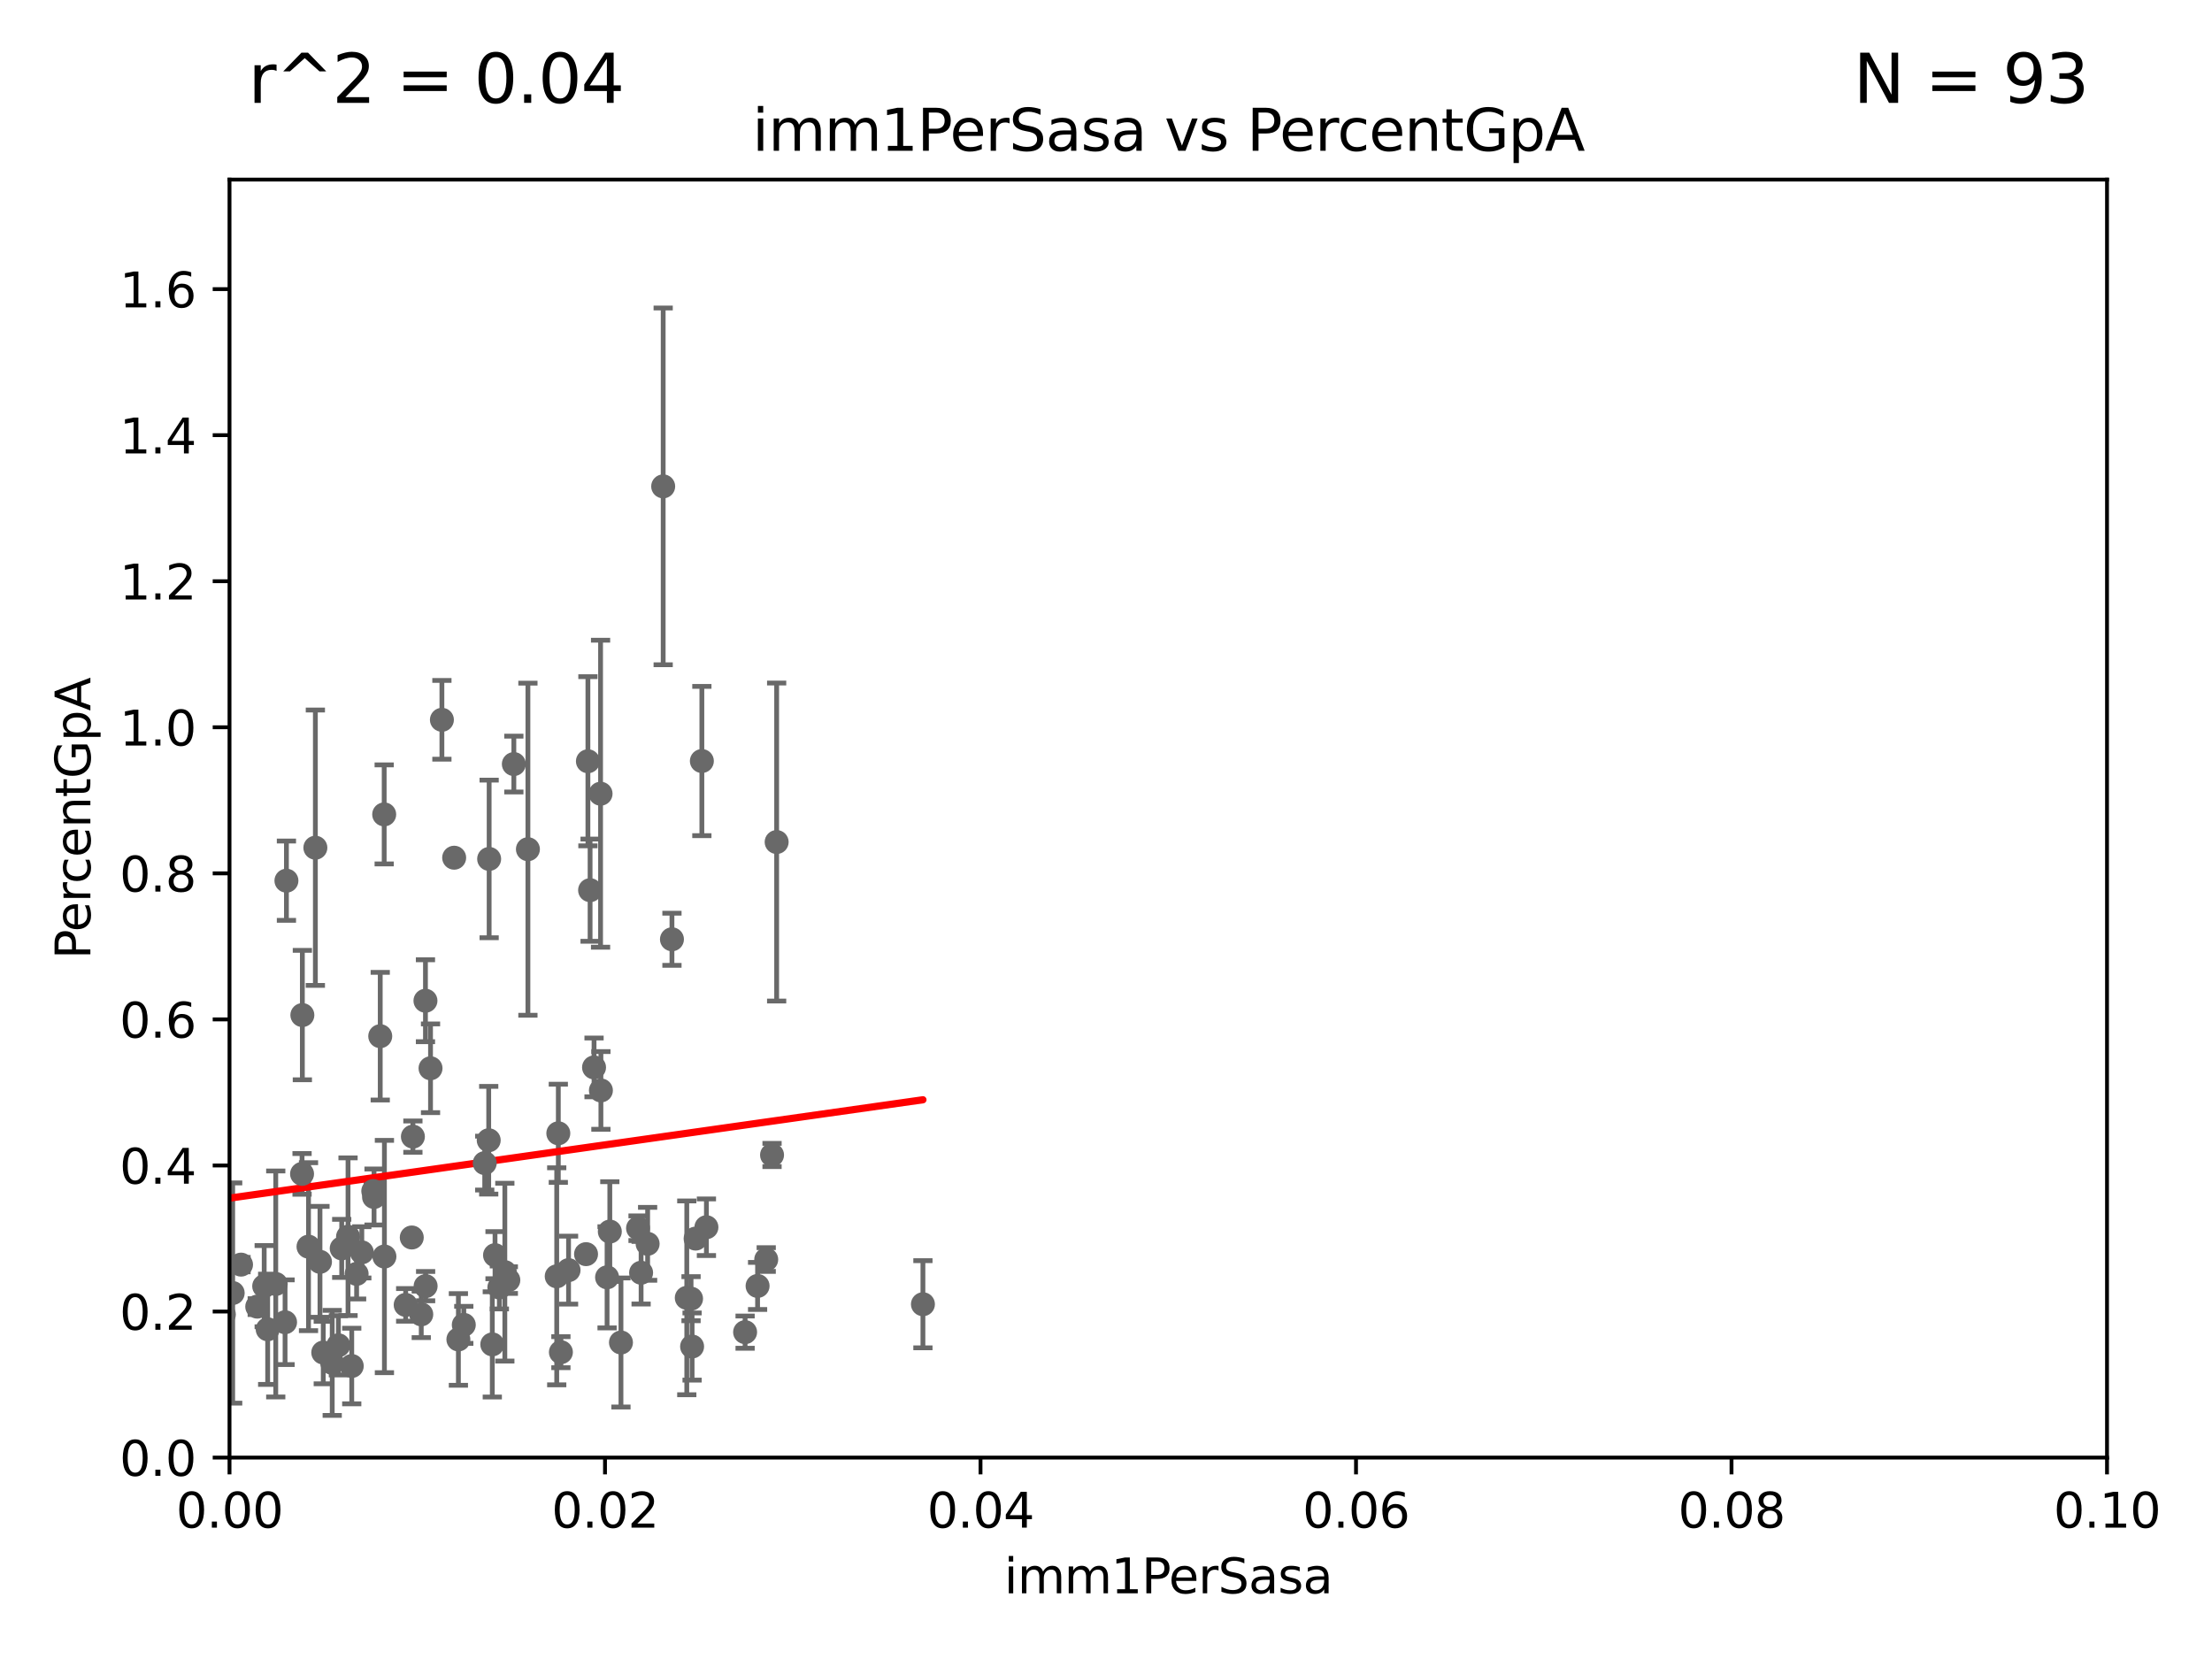 <?xml version="1.0" encoding="utf-8" standalone="no"?>
<!DOCTYPE svg PUBLIC "-//W3C//DTD SVG 1.1//EN"
  "http://www.w3.org/Graphics/SVG/1.1/DTD/svg11.dtd">
<svg xmlns:xlink="http://www.w3.org/1999/xlink" width="460.8pt" height="345.6pt" viewBox="0 0 460.8 345.6" xmlns="http://www.w3.org/2000/svg" version="1.1">
 <defs>
  <style type="text/css">*{stroke-linejoin: round; stroke-linecap: butt}</style>
 </defs>
 <g id="figure_1">
  <g id="patch_1">
   <path d="M 0 345.6 
L 460.8 345.6 
L 460.8 0 
L 0 0 
z
" style="fill: #ffffff"/>
  </g>
  <g id="axes_1">
   <g id="patch_2">
    <path d="M 47.81 303.64 
L 438.93 303.64 
L 438.93 37.411 
L 47.81 37.411 
z
" style="fill: #ffffff"/>
   </g>
   <g id="PathCollection_1">
    <defs>
     <path id="m2d5353af69" d="M 0 1.118 
C 0.297 1.118 0.581 1 0.791 0.791 
C 1 0.581 1.118 0.297 1.118 0 
C 1.118 -0.297 1 -0.581 0.791 -0.791 
C 0.581 -1 0.297 -1.118 0 -1.118 
C -0.297 -1.118 -0.581 -1 -0.791 -0.791 
C -1 -0.581 -1.118 -0.297 -1.118 0 
C -1.118 0.297 -1 0.581 -0.791 0.791 
C -0.581 1 -0.297 1.118 0 1.118 
z
" style="stroke: #696969"/>
    </defs>
    <g clip-path="url(#pb8cd21c064)">
     <use xlink:href="#m2d5353af69" x="157.819" y="267.887" style="fill: #696969; stroke: #696969"/>
     <use xlink:href="#m2d5353af69" x="40.069" y="265.857" style="fill: #696969; stroke: #696969"/>
     <use xlink:href="#m2d5353af69" x="109.975" y="176.907" style="fill: #696969; stroke: #696969"/>
     <use xlink:href="#m2d5353af69" x="59.669" y="183.463" style="fill: #696969; stroke: #696969"/>
     <use xlink:href="#m2d5353af69" x="144.176" y="280.507" style="fill: #696969; stroke: #696969"/>
     <use xlink:href="#m2d5353af69" x="30.918" y="187.24" style="fill: #696969; stroke: #696969"/>
     <use xlink:href="#m2d5353af69" x="46.63" y="273.817" style="fill: #696969; stroke: #696969"/>
     <use xlink:href="#m2d5353af69" x="125.18" y="227.157" style="fill: #696969; stroke: #696969"/>
     <use xlink:href="#m2d5353af69" x="89.687" y="222.541" style="fill: #696969; stroke: #696969"/>
     <use xlink:href="#m2d5353af69" x="129.358" y="279.665" style="fill: #696969; stroke: #696969"/>
     <use xlink:href="#m2d5353af69" x="133.553" y="265.133" style="fill: #696969; stroke: #696969"/>
     <use xlink:href="#m2d5353af69" x="62.923" y="244.543" style="fill: #696969; stroke: #696969"/>
     <use xlink:href="#m2d5353af69" x="59.384" y="275.444" style="fill: #696969; stroke: #696969"/>
     <use xlink:href="#m2d5353af69" x="118.441" y="264.592" style="fill: #696969; stroke: #696969"/>
     <use xlink:href="#m2d5353af69" x="-1" y="273.628" style="fill: #696969; stroke: #696969"/>
     <use xlink:href="#m2d5353af69" x="-1" y="253.781" style="fill: #696969; stroke: #696969"/>
     <use xlink:href="#m2d5353af69" x="88.631" y="208.472" style="fill: #696969; stroke: #696969"/>
     <use xlink:href="#m2d5353af69" x="20.879" y="264.604" style="fill: #696969; stroke: #696969"/>
     <use xlink:href="#m2d5353af69" x="80.081" y="261.758" style="fill: #696969; stroke: #696969"/>
     <use xlink:href="#m2d5353af69" x="139.98" y="195.67" style="fill: #696969; stroke: #696969"/>
     <use xlink:href="#m2d5353af69" x="-1" y="262.269" style="fill: #696969; stroke: #696969"/>
     <use xlink:href="#m2d5353af69" x="-1" y="265.189" style="fill: #696969; stroke: #696969"/>
     <use xlink:href="#m2d5353af69" x="84.51" y="271.833" style="fill: #696969; stroke: #696969"/>
     <use xlink:href="#m2d5353af69" x="96.616" y="275.993" style="fill: #696969; stroke: #696969"/>
     <use xlink:href="#m2d5353af69" x="116.846" y="281.684" style="fill: #696969; stroke: #696969"/>
     <use xlink:href="#m2d5353af69" x="75.372" y="260.887" style="fill: #696969; stroke: #696969"/>
     <use xlink:href="#m2d5353af69" x="155.219" y="277.51" style="fill: #696969; stroke: #696969"/>
     <use xlink:href="#m2d5353af69" x="116.307" y="236.087" style="fill: #696969; stroke: #696969"/>
     <use xlink:href="#m2d5353af69" x="104.027" y="268.204" style="fill: #696969; stroke: #696969"/>
     <use xlink:href="#m2d5353af69" x="85.779" y="257.791" style="fill: #696969; stroke: #696969"/>
     <use xlink:href="#m2d5353af69" x="69.207" y="283.915" style="fill: #696969; stroke: #696969"/>
     <use xlink:href="#m2d5353af69" x="143.069" y="270.364" style="fill: #696969; stroke: #696969"/>
     <use xlink:href="#m2d5353af69" x="134.912" y="259.109" style="fill: #696969; stroke: #696969"/>
     <use xlink:href="#m2d5353af69" x="161.79" y="175.412" style="fill: #696969; stroke: #696969"/>
     <use xlink:href="#m2d5353af69" x="30.744" y="188.792" style="fill: #696969; stroke: #696969"/>
     <use xlink:href="#m2d5353af69" x="115.976" y="265.881" style="fill: #696969; stroke: #696969"/>
     <use xlink:href="#m2d5353af69" x="50.211" y="263.444" style="fill: #696969; stroke: #696969"/>
     <use xlink:href="#m2d5353af69" x="100.978" y="242.295" style="fill: #696969; stroke: #696969"/>
     <use xlink:href="#m2d5353af69" x="101.808" y="237.535" style="fill: #696969; stroke: #696969"/>
     <use xlink:href="#m2d5353af69" x="55.037" y="267.931" style="fill: #696969; stroke: #696969"/>
     <use xlink:href="#m2d5353af69" x="132.917" y="255.861" style="fill: #696969; stroke: #696969"/>
     <use xlink:href="#m2d5353af69" x="80.033" y="169.654" style="fill: #696969; stroke: #696969"/>
     <use xlink:href="#m2d5353af69" x="160.83" y="240.605" style="fill: #696969; stroke: #696969"/>
     <use xlink:href="#m2d5353af69" x="67.343" y="281.76" style="fill: #696969; stroke: #696969"/>
     <use xlink:href="#m2d5353af69" x="66.658" y="262.862" style="fill: #696969; stroke: #696969"/>
     <use xlink:href="#m2d5353af69" x="70.493" y="280.252" style="fill: #696969; stroke: #696969"/>
     <use xlink:href="#m2d5353af69" x="64.269" y="259.704" style="fill: #696969; stroke: #696969"/>
     <use xlink:href="#m2d5353af69" x="74.29" y="265.375" style="fill: #696969; stroke: #696969"/>
     <use xlink:href="#m2d5353af69" x="122.926" y="185.44" style="fill: #696969; stroke: #696969"/>
     <use xlink:href="#m2d5353af69" x="102.554" y="280.062" style="fill: #696969; stroke: #696969"/>
     <use xlink:href="#m2d5353af69" x="105.895" y="266.665" style="fill: #696969; stroke: #696969"/>
     <use xlink:href="#m2d5353af69" x="103.123" y="261.473" style="fill: #696969; stroke: #696969"/>
     <use xlink:href="#m2d5353af69" x="-1" y="261.127" style="fill: #696969; stroke: #696969"/>
     <use xlink:href="#m2d5353af69" x="-1" y="262.472" style="fill: #696969; stroke: #696969"/>
     <use xlink:href="#m2d5353af69" x="192.262" y="271.695" style="fill: #696969; stroke: #696969"/>
     <use xlink:href="#m2d5353af69" x="-1" y="262.9" style="fill: #696969; stroke: #696969"/>
     <use xlink:href="#m2d5353af69" x="-1" y="266.22" style="fill: #696969; stroke: #696969"/>
     <use xlink:href="#m2d5353af69" x="105.166" y="265.011" style="fill: #696969; stroke: #696969"/>
     <use xlink:href="#m2d5353af69" x="-1" y="277.204" style="fill: #696969; stroke: #696969"/>
     <use xlink:href="#m2d5353af69" x="-1" y="276.795" style="fill: #696969; stroke: #696969"/>
     <use xlink:href="#m2d5353af69" x="127.036" y="256.559" style="fill: #696969; stroke: #696969"/>
     <use xlink:href="#m2d5353af69" x="144.912" y="258.022" style="fill: #696969; stroke: #696969"/>
     <use xlink:href="#m2d5353af69" x="-1" y="268.242" style="fill: #696969; stroke: #696969"/>
     <use xlink:href="#m2d5353af69" x="-1" y="267.684" style="fill: #696969; stroke: #696969"/>
     <use xlink:href="#m2d5353af69" x="71.184" y="260.062" style="fill: #696969; stroke: #696969"/>
     <use xlink:href="#m2d5353af69" x="73.275" y="284.567" style="fill: #696969; stroke: #696969"/>
     <use xlink:href="#m2d5353af69" x="77.761" y="248.122" style="fill: #696969; stroke: #696969"/>
     <use xlink:href="#m2d5353af69" x="62.987" y="211.459" style="fill: #696969; stroke: #696969"/>
     <use xlink:href="#m2d5353af69" x="53.588" y="272.193" style="fill: #696969; stroke: #696969"/>
     <use xlink:href="#m2d5353af69" x="101.898" y="178.932" style="fill: #696969; stroke: #696969"/>
     <use xlink:href="#m2d5353af69" x="39.331" y="267.765" style="fill: #696969; stroke: #696969"/>
     <use xlink:href="#m2d5353af69" x="86.014" y="236.78" style="fill: #696969; stroke: #696969"/>
     <use xlink:href="#m2d5353af69" x="48.472" y="269.36" style="fill: #696969; stroke: #696969"/>
     <use xlink:href="#m2d5353af69" x="72.502" y="257.632" style="fill: #696969; stroke: #696969"/>
     <use xlink:href="#m2d5353af69" x="57.444" y="267.476" style="fill: #696969; stroke: #696969"/>
     <use xlink:href="#m2d5353af69" x="126.465" y="266.089" style="fill: #696969; stroke: #696969"/>
     <use xlink:href="#m2d5353af69" x="147.16" y="255.653" style="fill: #696969; stroke: #696969"/>
     <use xlink:href="#m2d5353af69" x="87.756" y="273.807" style="fill: #696969; stroke: #696969"/>
     <use xlink:href="#m2d5353af69" x="143.959" y="270.538" style="fill: #696969; stroke: #696969"/>
     <use xlink:href="#m2d5353af69" x="159.618" y="262.382" style="fill: #696969; stroke: #696969"/>
     <use xlink:href="#m2d5353af69" x="-1" y="255.721" style="fill: #696969; stroke: #696969"/>
     <use xlink:href="#m2d5353af69" x="-1" y="260.008" style="fill: #696969; stroke: #696969"/>
     <use xlink:href="#m2d5353af69" x="88.664" y="267.923" style="fill: #696969; stroke: #696969"/>
     <use xlink:href="#m2d5353af69" x="92.057" y="149.949" style="fill: #696969; stroke: #696969"/>
     <use xlink:href="#m2d5353af69" x="146.211" y="158.536" style="fill: #696969; stroke: #696969"/>
     <use xlink:href="#m2d5353af69" x="65.697" y="176.593" style="fill: #696969; stroke: #696969"/>
     <use xlink:href="#m2d5353af69" x="123.75" y="222.361" style="fill: #696969; stroke: #696969"/>
     <use xlink:href="#m2d5353af69" x="138.152" y="101.32" style="fill: #696969; stroke: #696969"/>
     <use xlink:href="#m2d5353af69" x="125.109" y="165.344" style="fill: #696969; stroke: #696969"/>
     <use xlink:href="#m2d5353af69" x="122.473" y="158.583" style="fill: #696969; stroke: #696969"/>
     <use xlink:href="#m2d5353af69" x="94.61" y="178.676" style="fill: #696969; stroke: #696969"/>
     <use xlink:href="#m2d5353af69" x="79.211" y="215.856" style="fill: #696969; stroke: #696969"/>
     <use xlink:href="#m2d5353af69" x="95.492" y="279.03" style="fill: #696969; stroke: #696969"/>
     <use xlink:href="#m2d5353af69" x="29.22" y="247.439" style="fill: #696969; stroke: #696969"/>
     <use xlink:href="#m2d5353af69" x="55.762" y="276.916" style="fill: #696969; stroke: #696969"/>
     <use xlink:href="#m2d5353af69" x="122.083" y="261.263" style="fill: #696969; stroke: #696969"/>
     <use xlink:href="#m2d5353af69" x="107.044" y="159.169" style="fill: #696969; stroke: #696969"/>
     <use xlink:href="#m2d5353af69" x="77.921" y="249.355" style="fill: #696969; stroke: #696969"/>
    </g>
   </g>
   <g id="matplotlib.axis_1">
    <g id="xtick_1">
     <g id="line2d_1">
      <defs>
       <path id="me5aa3f876b" d="M 0 0 
L 0 3.5 
" style="stroke: #000000; stroke-width: 0.8"/>
      </defs>
      <g>
       <use xlink:href="#me5aa3f876b" x="47.81" y="303.64" style="stroke: #000000; stroke-width: 0.8"/>
      </g>
     </g>
     <g id="text_1">
      <!-- 0.00 -->
      <g transform="translate(36.677 318.238)scale(0.1 -0.1)">
       <defs>
        <path id="DejaVuSans-30" d="M 2034 4250 
Q 1547 4250 1301 3770 
Q 1056 3291 1056 2328 
Q 1056 1369 1301 889 
Q 1547 409 2034 409 
Q 2525 409 2770 889 
Q 3016 1369 3016 2328 
Q 3016 3291 2770 3770 
Q 2525 4250 2034 4250 
z
M 2034 4750 
Q 2819 4750 3233 4129 
Q 3647 3509 3647 2328 
Q 3647 1150 3233 529 
Q 2819 -91 2034 -91 
Q 1250 -91 836 529 
Q 422 1150 422 2328 
Q 422 3509 836 4129 
Q 1250 4750 2034 4750 
z
" transform="scale(0.016)"/>
        <path id="DejaVuSans-2e" d="M 684 794 
L 1344 794 
L 1344 0 
L 684 0 
L 684 794 
z
" transform="scale(0.016)"/>
       </defs>
       <use xlink:href="#DejaVuSans-30"/>
       <use xlink:href="#DejaVuSans-2e" x="63.623"/>
       <use xlink:href="#DejaVuSans-30" x="95.41"/>
       <use xlink:href="#DejaVuSans-30" x="159.033"/>
      </g>
     </g>
    </g>
    <g id="xtick_2">
     <g id="line2d_2">
      <g>
       <use xlink:href="#me5aa3f876b" x="126.034" y="303.64" style="stroke: #000000; stroke-width: 0.8"/>
      </g>
     </g>
     <g id="text_2">
      <!-- 0.02 -->
      <g transform="translate(114.901 318.238)scale(0.1 -0.1)">
       <defs>
        <path id="DejaVuSans-32" d="M 1228 531 
L 3431 531 
L 3431 0 
L 469 0 
L 469 531 
Q 828 903 1448 1529 
Q 2069 2156 2228 2338 
Q 2531 2678 2651 2914 
Q 2772 3150 2772 3378 
Q 2772 3750 2511 3984 
Q 2250 4219 1831 4219 
Q 1534 4219 1204 4116 
Q 875 4013 500 3803 
L 500 4441 
Q 881 4594 1212 4672 
Q 1544 4750 1819 4750 
Q 2544 4750 2975 4387 
Q 3406 4025 3406 3419 
Q 3406 3131 3298 2873 
Q 3191 2616 2906 2266 
Q 2828 2175 2409 1742 
Q 1991 1309 1228 531 
z
" transform="scale(0.016)"/>
       </defs>
       <use xlink:href="#DejaVuSans-30"/>
       <use xlink:href="#DejaVuSans-2e" x="63.623"/>
       <use xlink:href="#DejaVuSans-30" x="95.41"/>
       <use xlink:href="#DejaVuSans-32" x="159.033"/>
      </g>
     </g>
    </g>
    <g id="xtick_3">
     <g id="line2d_3">
      <g>
       <use xlink:href="#me5aa3f876b" x="204.258" y="303.64" style="stroke: #000000; stroke-width: 0.8"/>
      </g>
     </g>
     <g id="text_3">
      <!-- 0.04 -->
      <g transform="translate(193.125 318.238)scale(0.1 -0.1)">
       <defs>
        <path id="DejaVuSans-34" d="M 2419 4116 
L 825 1625 
L 2419 1625 
L 2419 4116 
z
M 2253 4666 
L 3047 4666 
L 3047 1625 
L 3713 1625 
L 3713 1100 
L 3047 1100 
L 3047 0 
L 2419 0 
L 2419 1100 
L 313 1100 
L 313 1709 
L 2253 4666 
z
" transform="scale(0.016)"/>
       </defs>
       <use xlink:href="#DejaVuSans-30"/>
       <use xlink:href="#DejaVuSans-2e" x="63.623"/>
       <use xlink:href="#DejaVuSans-30" x="95.41"/>
       <use xlink:href="#DejaVuSans-34" x="159.033"/>
      </g>
     </g>
    </g>
    <g id="xtick_4">
     <g id="line2d_4">
      <g>
       <use xlink:href="#me5aa3f876b" x="282.482" y="303.64" style="stroke: #000000; stroke-width: 0.8"/>
      </g>
     </g>
     <g id="text_4">
      <!-- 0.06 -->
      <g transform="translate(271.349 318.238)scale(0.1 -0.1)">
       <defs>
        <path id="DejaVuSans-36" d="M 2113 2584 
Q 1688 2584 1439 2293 
Q 1191 2003 1191 1497 
Q 1191 994 1439 701 
Q 1688 409 2113 409 
Q 2538 409 2786 701 
Q 3034 994 3034 1497 
Q 3034 2003 2786 2293 
Q 2538 2584 2113 2584 
z
M 3366 4563 
L 3366 3988 
Q 3128 4100 2886 4159 
Q 2644 4219 2406 4219 
Q 1781 4219 1451 3797 
Q 1122 3375 1075 2522 
Q 1259 2794 1537 2939 
Q 1816 3084 2150 3084 
Q 2853 3084 3261 2657 
Q 3669 2231 3669 1497 
Q 3669 778 3244 343 
Q 2819 -91 2113 -91 
Q 1303 -91 875 529 
Q 447 1150 447 2328 
Q 447 3434 972 4092 
Q 1497 4750 2381 4750 
Q 2619 4750 2861 4703 
Q 3103 4656 3366 4563 
z
" transform="scale(0.016)"/>
       </defs>
       <use xlink:href="#DejaVuSans-30"/>
       <use xlink:href="#DejaVuSans-2e" x="63.623"/>
       <use xlink:href="#DejaVuSans-30" x="95.41"/>
       <use xlink:href="#DejaVuSans-36" x="159.033"/>
      </g>
     </g>
    </g>
    <g id="xtick_5">
     <g id="line2d_5">
      <g>
       <use xlink:href="#me5aa3f876b" x="360.706" y="303.64" style="stroke: #000000; stroke-width: 0.8"/>
      </g>
     </g>
     <g id="text_5">
      <!-- 0.08 -->
      <g transform="translate(349.573 318.238)scale(0.1 -0.1)">
       <defs>
        <path id="DejaVuSans-38" d="M 2034 2216 
Q 1584 2216 1326 1975 
Q 1069 1734 1069 1313 
Q 1069 891 1326 650 
Q 1584 409 2034 409 
Q 2484 409 2743 651 
Q 3003 894 3003 1313 
Q 3003 1734 2745 1975 
Q 2488 2216 2034 2216 
z
M 1403 2484 
Q 997 2584 770 2862 
Q 544 3141 544 3541 
Q 544 4100 942 4425 
Q 1341 4750 2034 4750 
Q 2731 4750 3128 4425 
Q 3525 4100 3525 3541 
Q 3525 3141 3298 2862 
Q 3072 2584 2669 2484 
Q 3125 2378 3379 2068 
Q 3634 1759 3634 1313 
Q 3634 634 3220 271 
Q 2806 -91 2034 -91 
Q 1263 -91 848 271 
Q 434 634 434 1313 
Q 434 1759 690 2068 
Q 947 2378 1403 2484 
z
M 1172 3481 
Q 1172 3119 1398 2916 
Q 1625 2713 2034 2713 
Q 2441 2713 2670 2916 
Q 2900 3119 2900 3481 
Q 2900 3844 2670 4047 
Q 2441 4250 2034 4250 
Q 1625 4250 1398 4047 
Q 1172 3844 1172 3481 
z
" transform="scale(0.016)"/>
       </defs>
       <use xlink:href="#DejaVuSans-30"/>
       <use xlink:href="#DejaVuSans-2e" x="63.623"/>
       <use xlink:href="#DejaVuSans-30" x="95.41"/>
       <use xlink:href="#DejaVuSans-38" x="159.033"/>
      </g>
     </g>
    </g>
    <g id="xtick_6">
     <g id="line2d_6">
      <g>
       <use xlink:href="#me5aa3f876b" x="438.93" y="303.64" style="stroke: #000000; stroke-width: 0.8"/>
      </g>
     </g>
     <g id="text_6">
      <!-- 0.10 -->
      <g transform="translate(427.797 318.238)scale(0.1 -0.1)">
       <defs>
        <path id="DejaVuSans-31" d="M 794 531 
L 1825 531 
L 1825 4091 
L 703 3866 
L 703 4441 
L 1819 4666 
L 2450 4666 
L 2450 531 
L 3481 531 
L 3481 0 
L 794 0 
L 794 531 
z
" transform="scale(0.016)"/>
       </defs>
       <use xlink:href="#DejaVuSans-30"/>
       <use xlink:href="#DejaVuSans-2e" x="63.623"/>
       <use xlink:href="#DejaVuSans-31" x="95.41"/>
       <use xlink:href="#DejaVuSans-30" x="159.033"/>
      </g>
     </g>
    </g>
    <g id="text_7">
     <!-- imm1PerSasa -->
     <g transform="translate(209.186 331.917)scale(0.1 -0.1)">
      <defs>
       <path id="DejaVuSans-69" d="M 603 3500 
L 1178 3500 
L 1178 0 
L 603 0 
L 603 3500 
z
M 603 4863 
L 1178 4863 
L 1178 4134 
L 603 4134 
L 603 4863 
z
" transform="scale(0.016)"/>
       <path id="DejaVuSans-6d" d="M 3328 2828 
Q 3544 3216 3844 3400 
Q 4144 3584 4550 3584 
Q 5097 3584 5394 3201 
Q 5691 2819 5691 2113 
L 5691 0 
L 5113 0 
L 5113 2094 
Q 5113 2597 4934 2840 
Q 4756 3084 4391 3084 
Q 3944 3084 3684 2787 
Q 3425 2491 3425 1978 
L 3425 0 
L 2847 0 
L 2847 2094 
Q 2847 2600 2669 2842 
Q 2491 3084 2119 3084 
Q 1678 3084 1418 2786 
Q 1159 2488 1159 1978 
L 1159 0 
L 581 0 
L 581 3500 
L 1159 3500 
L 1159 2956 
Q 1356 3278 1631 3431 
Q 1906 3584 2284 3584 
Q 2666 3584 2933 3390 
Q 3200 3197 3328 2828 
z
" transform="scale(0.016)"/>
       <path id="DejaVuSans-50" d="M 1259 4147 
L 1259 2394 
L 2053 2394 
Q 2494 2394 2734 2622 
Q 2975 2850 2975 3272 
Q 2975 3691 2734 3919 
Q 2494 4147 2053 4147 
L 1259 4147 
z
M 628 4666 
L 2053 4666 
Q 2838 4666 3239 4311 
Q 3641 3956 3641 3272 
Q 3641 2581 3239 2228 
Q 2838 1875 2053 1875 
L 1259 1875 
L 1259 0 
L 628 0 
L 628 4666 
z
" transform="scale(0.016)"/>
       <path id="DejaVuSans-65" d="M 3597 1894 
L 3597 1613 
L 953 1613 
Q 991 1019 1311 708 
Q 1631 397 2203 397 
Q 2534 397 2845 478 
Q 3156 559 3463 722 
L 3463 178 
Q 3153 47 2828 -22 
Q 2503 -91 2169 -91 
Q 1331 -91 842 396 
Q 353 884 353 1716 
Q 353 2575 817 3079 
Q 1281 3584 2069 3584 
Q 2775 3584 3186 3129 
Q 3597 2675 3597 1894 
z
M 3022 2063 
Q 3016 2534 2758 2815 
Q 2500 3097 2075 3097 
Q 1594 3097 1305 2825 
Q 1016 2553 972 2059 
L 3022 2063 
z
" transform="scale(0.016)"/>
       <path id="DejaVuSans-72" d="M 2631 2963 
Q 2534 3019 2420 3045 
Q 2306 3072 2169 3072 
Q 1681 3072 1420 2755 
Q 1159 2438 1159 1844 
L 1159 0 
L 581 0 
L 581 3500 
L 1159 3500 
L 1159 2956 
Q 1341 3275 1631 3429 
Q 1922 3584 2338 3584 
Q 2397 3584 2469 3576 
Q 2541 3569 2628 3553 
L 2631 2963 
z
" transform="scale(0.016)"/>
       <path id="DejaVuSans-53" d="M 3425 4513 
L 3425 3897 
Q 3066 4069 2747 4153 
Q 2428 4238 2131 4238 
Q 1616 4238 1336 4038 
Q 1056 3838 1056 3469 
Q 1056 3159 1242 3001 
Q 1428 2844 1947 2747 
L 2328 2669 
Q 3034 2534 3370 2195 
Q 3706 1856 3706 1288 
Q 3706 609 3251 259 
Q 2797 -91 1919 -91 
Q 1588 -91 1214 -16 
Q 841 59 441 206 
L 441 856 
Q 825 641 1194 531 
Q 1563 422 1919 422 
Q 2459 422 2753 634 
Q 3047 847 3047 1241 
Q 3047 1584 2836 1778 
Q 2625 1972 2144 2069 
L 1759 2144 
Q 1053 2284 737 2584 
Q 422 2884 422 3419 
Q 422 4038 858 4394 
Q 1294 4750 2059 4750 
Q 2388 4750 2728 4690 
Q 3069 4631 3425 4513 
z
" transform="scale(0.016)"/>
       <path id="DejaVuSans-61" d="M 2194 1759 
Q 1497 1759 1228 1600 
Q 959 1441 959 1056 
Q 959 750 1161 570 
Q 1363 391 1709 391 
Q 2188 391 2477 730 
Q 2766 1069 2766 1631 
L 2766 1759 
L 2194 1759 
z
M 3341 1997 
L 3341 0 
L 2766 0 
L 2766 531 
Q 2569 213 2275 61 
Q 1981 -91 1556 -91 
Q 1019 -91 701 211 
Q 384 513 384 1019 
Q 384 1609 779 1909 
Q 1175 2209 1959 2209 
L 2766 2209 
L 2766 2266 
Q 2766 2663 2505 2880 
Q 2244 3097 1772 3097 
Q 1472 3097 1187 3025 
Q 903 2953 641 2809 
L 641 3341 
Q 956 3463 1253 3523 
Q 1550 3584 1831 3584 
Q 2591 3584 2966 3190 
Q 3341 2797 3341 1997 
z
" transform="scale(0.016)"/>
       <path id="DejaVuSans-73" d="M 2834 3397 
L 2834 2853 
Q 2591 2978 2328 3040 
Q 2066 3103 1784 3103 
Q 1356 3103 1142 2972 
Q 928 2841 928 2578 
Q 928 2378 1081 2264 
Q 1234 2150 1697 2047 
L 1894 2003 
Q 2506 1872 2764 1633 
Q 3022 1394 3022 966 
Q 3022 478 2636 193 
Q 2250 -91 1575 -91 
Q 1294 -91 989 -36 
Q 684 19 347 128 
L 347 722 
Q 666 556 975 473 
Q 1284 391 1588 391 
Q 1994 391 2212 530 
Q 2431 669 2431 922 
Q 2431 1156 2273 1281 
Q 2116 1406 1581 1522 
L 1381 1569 
Q 847 1681 609 1914 
Q 372 2147 372 2553 
Q 372 3047 722 3315 
Q 1072 3584 1716 3584 
Q 2034 3584 2315 3537 
Q 2597 3491 2834 3397 
z
" transform="scale(0.016)"/>
      </defs>
      <use xlink:href="#DejaVuSans-69"/>
      <use xlink:href="#DejaVuSans-6d" x="27.783"/>
      <use xlink:href="#DejaVuSans-6d" x="125.195"/>
      <use xlink:href="#DejaVuSans-31" x="222.607"/>
      <use xlink:href="#DejaVuSans-50" x="286.23"/>
      <use xlink:href="#DejaVuSans-65" x="342.908"/>
      <use xlink:href="#DejaVuSans-72" x="404.432"/>
      <use xlink:href="#DejaVuSans-53" x="445.545"/>
      <use xlink:href="#DejaVuSans-61" x="509.021"/>
      <use xlink:href="#DejaVuSans-73" x="570.301"/>
      <use xlink:href="#DejaVuSans-61" x="622.4"/>
     </g>
    </g>
   </g>
   <g id="matplotlib.axis_2">
    <g id="ytick_1">
     <g id="line2d_7">
      <defs>
       <path id="m1ac03e3370" d="M 0 0 
L -3.5 0 
" style="stroke: #000000; stroke-width: 0.8"/>
      </defs>
      <g>
       <use xlink:href="#m1ac03e3370" x="47.81" y="303.64" style="stroke: #000000; stroke-width: 0.8"/>
      </g>
     </g>
     <g id="text_8">
      <!-- 0.0 -->
      <g transform="translate(24.907 307.439)scale(0.1 -0.1)">
       <use xlink:href="#DejaVuSans-30"/>
       <use xlink:href="#DejaVuSans-2e" x="63.623"/>
       <use xlink:href="#DejaVuSans-30" x="95.41"/>
      </g>
     </g>
    </g>
    <g id="ytick_2">
     <g id="line2d_8">
      <g>
       <use xlink:href="#m1ac03e3370" x="47.81" y="273.214" style="stroke: #000000; stroke-width: 0.8"/>
      </g>
     </g>
     <g id="text_9">
      <!-- 0.2 -->
      <g transform="translate(24.907 277.013)scale(0.1 -0.1)">
       <use xlink:href="#DejaVuSans-30"/>
       <use xlink:href="#DejaVuSans-2e" x="63.623"/>
       <use xlink:href="#DejaVuSans-32" x="95.41"/>
      </g>
     </g>
    </g>
    <g id="ytick_3">
     <g id="line2d_9">
      <g>
       <use xlink:href="#m1ac03e3370" x="47.81" y="242.788" style="stroke: #000000; stroke-width: 0.8"/>
      </g>
     </g>
     <g id="text_10">
      <!-- 0.4 -->
      <g transform="translate(24.907 246.587)scale(0.1 -0.1)">
       <use xlink:href="#DejaVuSans-30"/>
       <use xlink:href="#DejaVuSans-2e" x="63.623"/>
       <use xlink:href="#DejaVuSans-34" x="95.41"/>
      </g>
     </g>
    </g>
    <g id="ytick_4">
     <g id="line2d_10">
      <g>
       <use xlink:href="#m1ac03e3370" x="47.81" y="212.362" style="stroke: #000000; stroke-width: 0.8"/>
      </g>
     </g>
     <g id="text_11">
      <!-- 0.6 -->
      <g transform="translate(24.907 216.161)scale(0.1 -0.1)">
       <use xlink:href="#DejaVuSans-30"/>
       <use xlink:href="#DejaVuSans-2e" x="63.623"/>
       <use xlink:href="#DejaVuSans-36" x="95.41"/>
      </g>
     </g>
    </g>
    <g id="ytick_5">
     <g id="line2d_11">
      <g>
       <use xlink:href="#m1ac03e3370" x="47.81" y="181.935" style="stroke: #000000; stroke-width: 0.8"/>
      </g>
     </g>
     <g id="text_12">
      <!-- 0.8 -->
      <g transform="translate(24.907 185.735)scale(0.1 -0.1)">
       <use xlink:href="#DejaVuSans-30"/>
       <use xlink:href="#DejaVuSans-2e" x="63.623"/>
       <use xlink:href="#DejaVuSans-38" x="95.41"/>
      </g>
     </g>
    </g>
    <g id="ytick_6">
     <g id="line2d_12">
      <g>
       <use xlink:href="#m1ac03e3370" x="47.81" y="151.509" style="stroke: #000000; stroke-width: 0.8"/>
      </g>
     </g>
     <g id="text_13">
      <!-- 1.0 -->
      <g transform="translate(24.907 155.308)scale(0.1 -0.1)">
       <use xlink:href="#DejaVuSans-31"/>
       <use xlink:href="#DejaVuSans-2e" x="63.623"/>
       <use xlink:href="#DejaVuSans-30" x="95.41"/>
      </g>
     </g>
    </g>
    <g id="ytick_7">
     <g id="line2d_13">
      <g>
       <use xlink:href="#m1ac03e3370" x="47.81" y="121.083" style="stroke: #000000; stroke-width: 0.8"/>
      </g>
     </g>
     <g id="text_14">
      <!-- 1.2 -->
      <g transform="translate(24.907 124.882)scale(0.1 -0.1)">
       <use xlink:href="#DejaVuSans-31"/>
       <use xlink:href="#DejaVuSans-2e" x="63.623"/>
       <use xlink:href="#DejaVuSans-32" x="95.41"/>
      </g>
     </g>
    </g>
    <g id="ytick_8">
     <g id="line2d_14">
      <g>
       <use xlink:href="#m1ac03e3370" x="47.81" y="90.657" style="stroke: #000000; stroke-width: 0.8"/>
      </g>
     </g>
     <g id="text_15">
      <!-- 1.4 -->
      <g transform="translate(24.907 94.456)scale(0.1 -0.1)">
       <use xlink:href="#DejaVuSans-31"/>
       <use xlink:href="#DejaVuSans-2e" x="63.623"/>
       <use xlink:href="#DejaVuSans-34" x="95.41"/>
      </g>
     </g>
    </g>
    <g id="ytick_9">
     <g id="line2d_15">
      <g>
       <use xlink:href="#m1ac03e3370" x="47.81" y="60.231" style="stroke: #000000; stroke-width: 0.8"/>
      </g>
     </g>
     <g id="text_16">
      <!-- 1.6 -->
      <g transform="translate(24.907 64.03)scale(0.1 -0.1)">
       <use xlink:href="#DejaVuSans-31"/>
       <use xlink:href="#DejaVuSans-2e" x="63.623"/>
       <use xlink:href="#DejaVuSans-36" x="95.41"/>
      </g>
     </g>
    </g>
    <g id="text_17">
     <!-- PercentGpA -->
     <g transform="translate(18.827 199.802)rotate(-90)scale(0.1 -0.1)">
      <defs>
       <path id="DejaVuSans-63" d="M 3122 3366 
L 3122 2828 
Q 2878 2963 2633 3030 
Q 2388 3097 2138 3097 
Q 1578 3097 1268 2742 
Q 959 2388 959 1747 
Q 959 1106 1268 751 
Q 1578 397 2138 397 
Q 2388 397 2633 464 
Q 2878 531 3122 666 
L 3122 134 
Q 2881 22 2623 -34 
Q 2366 -91 2075 -91 
Q 1284 -91 818 406 
Q 353 903 353 1747 
Q 353 2603 823 3093 
Q 1294 3584 2113 3584 
Q 2378 3584 2631 3529 
Q 2884 3475 3122 3366 
z
" transform="scale(0.016)"/>
       <path id="DejaVuSans-6e" d="M 3513 2113 
L 3513 0 
L 2938 0 
L 2938 2094 
Q 2938 2591 2744 2837 
Q 2550 3084 2163 3084 
Q 1697 3084 1428 2787 
Q 1159 2491 1159 1978 
L 1159 0 
L 581 0 
L 581 3500 
L 1159 3500 
L 1159 2956 
Q 1366 3272 1645 3428 
Q 1925 3584 2291 3584 
Q 2894 3584 3203 3211 
Q 3513 2838 3513 2113 
z
" transform="scale(0.016)"/>
       <path id="DejaVuSans-74" d="M 1172 4494 
L 1172 3500 
L 2356 3500 
L 2356 3053 
L 1172 3053 
L 1172 1153 
Q 1172 725 1289 603 
Q 1406 481 1766 481 
L 2356 481 
L 2356 0 
L 1766 0 
Q 1100 0 847 248 
Q 594 497 594 1153 
L 594 3053 
L 172 3053 
L 172 3500 
L 594 3500 
L 594 4494 
L 1172 4494 
z
" transform="scale(0.016)"/>
       <path id="DejaVuSans-47" d="M 3809 666 
L 3809 1919 
L 2778 1919 
L 2778 2438 
L 4434 2438 
L 4434 434 
Q 4069 175 3628 42 
Q 3188 -91 2688 -91 
Q 1594 -91 976 548 
Q 359 1188 359 2328 
Q 359 3472 976 4111 
Q 1594 4750 2688 4750 
Q 3144 4750 3555 4637 
Q 3966 4525 4313 4306 
L 4313 3634 
Q 3963 3931 3569 4081 
Q 3175 4231 2741 4231 
Q 1884 4231 1454 3753 
Q 1025 3275 1025 2328 
Q 1025 1384 1454 906 
Q 1884 428 2741 428 
Q 3075 428 3337 486 
Q 3600 544 3809 666 
z
" transform="scale(0.016)"/>
       <path id="DejaVuSans-70" d="M 1159 525 
L 1159 -1331 
L 581 -1331 
L 581 3500 
L 1159 3500 
L 1159 2969 
Q 1341 3281 1617 3432 
Q 1894 3584 2278 3584 
Q 2916 3584 3314 3078 
Q 3713 2572 3713 1747 
Q 3713 922 3314 415 
Q 2916 -91 2278 -91 
Q 1894 -91 1617 61 
Q 1341 213 1159 525 
z
M 3116 1747 
Q 3116 2381 2855 2742 
Q 2594 3103 2138 3103 
Q 1681 3103 1420 2742 
Q 1159 2381 1159 1747 
Q 1159 1113 1420 752 
Q 1681 391 2138 391 
Q 2594 391 2855 752 
Q 3116 1113 3116 1747 
z
" transform="scale(0.016)"/>
       <path id="DejaVuSans-41" d="M 2188 4044 
L 1331 1722 
L 3047 1722 
L 2188 4044 
z
M 1831 4666 
L 2547 4666 
L 4325 0 
L 3669 0 
L 3244 1197 
L 1141 1197 
L 716 0 
L 50 0 
L 1831 4666 
z
" transform="scale(0.016)"/>
      </defs>
      <use xlink:href="#DejaVuSans-50"/>
      <use xlink:href="#DejaVuSans-65" x="56.678"/>
      <use xlink:href="#DejaVuSans-72" x="118.201"/>
      <use xlink:href="#DejaVuSans-63" x="157.064"/>
      <use xlink:href="#DejaVuSans-65" x="212.045"/>
      <use xlink:href="#DejaVuSans-6e" x="273.568"/>
      <use xlink:href="#DejaVuSans-74" x="336.947"/>
      <use xlink:href="#DejaVuSans-47" x="376.156"/>
      <use xlink:href="#DejaVuSans-70" x="453.646"/>
      <use xlink:href="#DejaVuSans-41" x="517.123"/>
     </g>
    </g>
   </g>
   <g id="LineCollection_1">
    <path d="M 157.819 272.79 
L 157.819 262.985 
" clip-path="url(#pb8cd21c064)" style="fill: none; stroke: #696969"/>
    <path d="M 40.069 278.505 
L 40.069 253.209 
" clip-path="url(#pb8cd21c064)" style="fill: none; stroke: #696969"/>
    <path d="M 109.975 211.498 
L 109.975 142.316 
" clip-path="url(#pb8cd21c064)" style="fill: none; stroke: #696969"/>
    <path d="M 59.669 191.723 
L 59.669 175.204 
" clip-path="url(#pb8cd21c064)" style="fill: none; stroke: #696969"/>
    <path d="M 144.176 287.502 
L 144.176 273.513 
" clip-path="url(#pb8cd21c064)" style="fill: none; stroke: #696969"/>
    <path d="M 30.918 209.699 
L 30.918 164.781 
" clip-path="url(#pb8cd21c064)" style="fill: none; stroke: #696969"/>
    <path d="M 46.63 277.282 
L 46.63 270.352 
" clip-path="url(#pb8cd21c064)" style="fill: none; stroke: #696969"/>
    <path d="M 125.18 235.252 
L 125.18 219.062 
" clip-path="url(#pb8cd21c064)" style="fill: none; stroke: #696969"/>
    <path d="M 89.687 231.786 
L 89.687 213.297 
" clip-path="url(#pb8cd21c064)" style="fill: none; stroke: #696969"/>
    <path d="M 129.358 293.104 
L 129.358 266.226 
" clip-path="url(#pb8cd21c064)" style="fill: none; stroke: #696969"/>
    <path d="M 133.553 271.649 
L 133.553 258.618 
" clip-path="url(#pb8cd21c064)" style="fill: none; stroke: #696969"/>
    <path d="M 62.923 248.782 
L 62.923 240.304 
" clip-path="url(#pb8cd21c064)" style="fill: none; stroke: #696969"/>
    <path d="M 59.384 284.267 
L 59.384 266.62 
" clip-path="url(#pb8cd21c064)" style="fill: none; stroke: #696969"/>
    <path d="M 118.441 271.668 
L 118.441 257.516 
" clip-path="url(#pb8cd21c064)" style="fill: none; stroke: #696969"/>
    <path clip-path="url(#pb8cd21c064)" style="fill: none; stroke: #696969"/>
    <path clip-path="url(#pb8cd21c064)" style="fill: none; stroke: #696969"/>
    <path d="M 88.631 217.005 
L 88.631 199.938 
" clip-path="url(#pb8cd21c064)" style="fill: none; stroke: #696969"/>
    <path d="M 20.879 276.896 
L 20.879 252.311 
" clip-path="url(#pb8cd21c064)" style="fill: none; stroke: #696969"/>
    <path d="M 80.081 285.953 
L 80.081 237.562 
" clip-path="url(#pb8cd21c064)" style="fill: none; stroke: #696969"/>
    <path d="M 139.98 201.1 
L 139.98 190.24 
" clip-path="url(#pb8cd21c064)" style="fill: none; stroke: #696969"/>
    <path clip-path="url(#pb8cd21c064)" style="fill: none; stroke: #696969"/>
    <path d="M 84.51 275.235 
L 84.51 268.431 
" clip-path="url(#pb8cd21c064)" style="fill: none; stroke: #696969"/>
    <path d="M 96.616 279.847 
L 96.616 272.138 
" clip-path="url(#pb8cd21c064)" style="fill: none; stroke: #696969"/>
    <path d="M 116.846 284.913 
L 116.846 278.454 
" clip-path="url(#pb8cd21c064)" style="fill: none; stroke: #696969"/>
    <path d="M 75.372 266.228 
L 75.372 255.545 
" clip-path="url(#pb8cd21c064)" style="fill: none; stroke: #696969"/>
    <path d="M 155.219 280.867 
L 155.219 274.153 
" clip-path="url(#pb8cd21c064)" style="fill: none; stroke: #696969"/>
    <path d="M 116.307 246.314 
L 116.307 225.861 
" clip-path="url(#pb8cd21c064)" style="fill: none; stroke: #696969"/>
    <path d="M 104.027 272.676 
L 104.027 263.732 
" clip-path="url(#pb8cd21c064)" style="fill: none; stroke: #696969"/>
    <path d="M 85.779 258.503 
L 85.779 257.079 
" clip-path="url(#pb8cd21c064)" style="fill: none; stroke: #696969"/>
    <path d="M 69.207 294.853 
L 69.207 272.976 
" clip-path="url(#pb8cd21c064)" style="fill: none; stroke: #696969"/>
    <path d="M 143.069 290.551 
L 143.069 250.176 
" clip-path="url(#pb8cd21c064)" style="fill: none; stroke: #696969"/>
    <path d="M 134.912 266.702 
L 134.912 251.515 
" clip-path="url(#pb8cd21c064)" style="fill: none; stroke: #696969"/>
    <path d="M 161.79 208.531 
L 161.79 142.292 
" clip-path="url(#pb8cd21c064)" style="fill: none; stroke: #696969"/>
    <path d="M 30.744 201.627 
L 30.744 175.958 
" clip-path="url(#pb8cd21c064)" style="fill: none; stroke: #696969"/>
    <path d="M 115.976 288.487 
L 115.976 243.274 
" clip-path="url(#pb8cd21c064)" style="fill: none; stroke: #696969"/>
    <path d="M 50.211 264.95 
L 50.211 261.937 
" clip-path="url(#pb8cd21c064)" style="fill: none; stroke: #696969"/>
    <path d="M 100.978 247.904 
L 100.978 236.685 
" clip-path="url(#pb8cd21c064)" style="fill: none; stroke: #696969"/>
    <path d="M 101.808 248.756 
L 101.808 226.314 
" clip-path="url(#pb8cd21c064)" style="fill: none; stroke: #696969"/>
    <path d="M 55.037 276.388 
L 55.037 259.474 
" clip-path="url(#pb8cd21c064)" style="fill: none; stroke: #696969"/>
    <path d="M 132.917 258.429 
L 132.917 253.294 
" clip-path="url(#pb8cd21c064)" style="fill: none; stroke: #696969"/>
    <path d="M 80.033 179.968 
L 80.033 159.34 
" clip-path="url(#pb8cd21c064)" style="fill: none; stroke: #696969"/>
    <path d="M 160.83 243.025 
L 160.83 238.186 
" clip-path="url(#pb8cd21c064)" style="fill: none; stroke: #696969"/>
    <path d="M 67.343 288.269 
L 67.343 275.25 
" clip-path="url(#pb8cd21c064)" style="fill: none; stroke: #696969"/>
    <path d="M 66.658 274.409 
L 66.658 251.316 
" clip-path="url(#pb8cd21c064)" style="fill: none; stroke: #696969"/>
    <path d="M 70.493 286.42 
L 70.493 274.083 
" clip-path="url(#pb8cd21c064)" style="fill: none; stroke: #696969"/>
    <path d="M 64.269 277.199 
L 64.269 242.209 
" clip-path="url(#pb8cd21c064)" style="fill: none; stroke: #696969"/>
    <path d="M 74.29 270.6 
L 74.29 260.149 
" clip-path="url(#pb8cd21c064)" style="fill: none; stroke: #696969"/>
    <path d="M 122.926 196.087 
L 122.926 174.793 
" clip-path="url(#pb8cd21c064)" style="fill: none; stroke: #696969"/>
    <path d="M 102.554 291.026 
L 102.554 269.098 
" clip-path="url(#pb8cd21c064)" style="fill: none; stroke: #696969"/>
    <path d="M 105.895 269.444 
L 105.895 263.887 
" clip-path="url(#pb8cd21c064)" style="fill: none; stroke: #696969"/>
    <path d="M 103.123 266.378 
L 103.123 256.569 
" clip-path="url(#pb8cd21c064)" style="fill: none; stroke: #696969"/>
    <path clip-path="url(#pb8cd21c064)" style="fill: none; stroke: #696969"/>
    <path d="M 192.262 280.772 
L 192.262 262.618 
" clip-path="url(#pb8cd21c064)" style="fill: none; stroke: #696969"/>
    <path clip-path="url(#pb8cd21c064)" style="fill: none; stroke: #696969"/>
    <path clip-path="url(#pb8cd21c064)" style="fill: none; stroke: #696969"/>
    <path d="M 105.166 283.532 
L 105.166 246.489 
" clip-path="url(#pb8cd21c064)" style="fill: none; stroke: #696969"/>
    <path clip-path="url(#pb8cd21c064)" style="fill: none; stroke: #696969"/>
    <path d="M 127.036 266.95 
L 127.036 246.168 
" clip-path="url(#pb8cd21c064)" style="fill: none; stroke: #696969"/>
    <path d="M 144.912 258.557 
L 144.912 257.488 
" clip-path="url(#pb8cd21c064)" style="fill: none; stroke: #696969"/>
    <path clip-path="url(#pb8cd21c064)" style="fill: none; stroke: #696969"/>
    <path d="M 71.184 266.111 
L 71.184 254.013 
" clip-path="url(#pb8cd21c064)" style="fill: none; stroke: #696969"/>
    <path d="M 73.275 292.443 
L 73.275 276.691 
" clip-path="url(#pb8cd21c064)" style="fill: none; stroke: #696969"/>
    <path d="M 77.761 250.053 
L 77.761 246.192 
" clip-path="url(#pb8cd21c064)" style="fill: none; stroke: #696969"/>
    <path d="M 62.987 224.938 
L 62.987 197.979 
" clip-path="url(#pb8cd21c064)" style="fill: none; stroke: #696969"/>
    <path d="M 53.588 273.839 
L 53.588 270.546 
" clip-path="url(#pb8cd21c064)" style="fill: none; stroke: #696969"/>
    <path d="M 101.898 195.35 
L 101.898 162.514 
" clip-path="url(#pb8cd21c064)" style="fill: none; stroke: #696969"/>
    <path d="M 39.331 273.751 
L 39.331 261.779 
" clip-path="url(#pb8cd21c064)" style="fill: none; stroke: #696969"/>
    <path d="M 86.014 240.038 
L 86.014 233.522 
" clip-path="url(#pb8cd21c064)" style="fill: none; stroke: #696969"/>
    <path d="M 48.472 292.297 
L 48.472 246.423 
" clip-path="url(#pb8cd21c064)" style="fill: none; stroke: #696969"/>
    <path d="M 72.502 274.054 
L 72.502 241.209 
" clip-path="url(#pb8cd21c064)" style="fill: none; stroke: #696969"/>
    <path d="M 57.444 291.012 
L 57.444 243.939 
" clip-path="url(#pb8cd21c064)" style="fill: none; stroke: #696969"/>
    <path d="M 126.465 276.629 
L 126.465 255.55 
" clip-path="url(#pb8cd21c064)" style="fill: none; stroke: #696969"/>
    <path d="M 147.16 261.549 
L 147.16 249.756 
" clip-path="url(#pb8cd21c064)" style="fill: none; stroke: #696969"/>
    <path d="M 87.756 278.649 
L 87.756 268.964 
" clip-path="url(#pb8cd21c064)" style="fill: none; stroke: #696969"/>
    <path d="M 143.959 275.129 
L 143.959 265.948 
" clip-path="url(#pb8cd21c064)" style="fill: none; stroke: #696969"/>
    <path d="M 159.618 264.854 
L 159.618 259.909 
" clip-path="url(#pb8cd21c064)" style="fill: none; stroke: #696969"/>
    <path clip-path="url(#pb8cd21c064)" style="fill: none; stroke: #696969"/>
    <path d="M 88.664 270.974 
L 88.664 264.873 
" clip-path="url(#pb8cd21c064)" style="fill: none; stroke: #696969"/>
    <path d="M 92.057 158.155 
L 92.057 141.744 
" clip-path="url(#pb8cd21c064)" style="fill: none; stroke: #696969"/>
    <path d="M 146.211 174.083 
L 146.211 142.99 
" clip-path="url(#pb8cd21c064)" style="fill: none; stroke: #696969"/>
    <path d="M 65.697 205.275 
L 65.697 147.912 
" clip-path="url(#pb8cd21c064)" style="fill: none; stroke: #696969"/>
    <path d="M 123.75 228.483 
L 123.75 216.24 
" clip-path="url(#pb8cd21c064)" style="fill: none; stroke: #696969"/>
    <path d="M 138.152 138.481 
L 138.152 64.16 
" clip-path="url(#pb8cd21c064)" style="fill: none; stroke: #696969"/>
    <path d="M 125.109 197.32 
L 125.109 133.368 
" clip-path="url(#pb8cd21c064)" style="fill: none; stroke: #696969"/>
    <path d="M 122.473 176.204 
L 122.473 140.961 
" clip-path="url(#pb8cd21c064)" style="fill: none; stroke: #696969"/>
    <path d="M 94.61 179.206 
L 94.61 178.147 
" clip-path="url(#pb8cd21c064)" style="fill: none; stroke: #696969"/>
    <path d="M 79.211 229.149 
L 79.211 202.563 
" clip-path="url(#pb8cd21c064)" style="fill: none; stroke: #696969"/>
    <path d="M 95.492 288.574 
L 95.492 269.485 
" clip-path="url(#pb8cd21c064)" style="fill: none; stroke: #696969"/>
    <path d="M 29.22 282.373 
L 29.22 212.505 
" clip-path="url(#pb8cd21c064)" style="fill: none; stroke: #696969"/>
    <path d="M 55.762 288.398 
L 55.762 265.434 
" clip-path="url(#pb8cd21c064)" style="fill: none; stroke: #696969"/>
    <path d="M 122.083 262.228 
L 122.083 260.299 
" clip-path="url(#pb8cd21c064)" style="fill: none; stroke: #696969"/>
    <path d="M 107.044 164.985 
L 107.044 153.353 
" clip-path="url(#pb8cd21c064)" style="fill: none; stroke: #696969"/>
    <path d="M 77.921 255.185 
L 77.921 243.525 
" clip-path="url(#pb8cd21c064)" style="fill: none; stroke: #696969"/>
   </g>
   <g id="line2d_16">
    <defs>
     <path id="mf38d89250f" d="M 2 0 
L -2 -0 
" style="stroke: #696969"/>
    </defs>
    <g clip-path="url(#pb8cd21c064)">
     <use xlink:href="#mf38d89250f" x="157.819" y="272.79" style="fill: #696969; stroke: #696969"/>
     <use xlink:href="#mf38d89250f" x="40.069" y="278.505" style="fill: #696969; stroke: #696969"/>
     <use xlink:href="#mf38d89250f" x="109.975" y="211.498" style="fill: #696969; stroke: #696969"/>
     <use xlink:href="#mf38d89250f" x="59.669" y="191.723" style="fill: #696969; stroke: #696969"/>
     <use xlink:href="#mf38d89250f" x="144.176" y="287.502" style="fill: #696969; stroke: #696969"/>
     <use xlink:href="#mf38d89250f" x="30.918" y="209.699" style="fill: #696969; stroke: #696969"/>
     <use xlink:href="#mf38d89250f" x="46.63" y="277.282" style="fill: #696969; stroke: #696969"/>
     <use xlink:href="#mf38d89250f" x="125.18" y="235.252" style="fill: #696969; stroke: #696969"/>
     <use xlink:href="#mf38d89250f" x="89.687" y="231.786" style="fill: #696969; stroke: #696969"/>
     <use xlink:href="#mf38d89250f" x="129.358" y="293.104" style="fill: #696969; stroke: #696969"/>
     <use xlink:href="#mf38d89250f" x="133.553" y="271.649" style="fill: #696969; stroke: #696969"/>
     <use xlink:href="#mf38d89250f" x="62.923" y="248.782" style="fill: #696969; stroke: #696969"/>
     <use xlink:href="#mf38d89250f" x="59.384" y="284.267" style="fill: #696969; stroke: #696969"/>
     <use xlink:href="#mf38d89250f" x="118.441" y="271.668" style="fill: #696969; stroke: #696969"/>
     <use xlink:href="#mf38d89250f" x="-1" y="280.908" style="fill: #696969; stroke: #696969"/>
     <use xlink:href="#mf38d89250f" x="-1" y="269.045" style="fill: #696969; stroke: #696969"/>
     <use xlink:href="#mf38d89250f" x="88.631" y="217.005" style="fill: #696969; stroke: #696969"/>
     <use xlink:href="#mf38d89250f" x="20.879" y="276.896" style="fill: #696969; stroke: #696969"/>
     <use xlink:href="#mf38d89250f" x="80.081" y="285.953" style="fill: #696969; stroke: #696969"/>
     <use xlink:href="#mf38d89250f" x="139.98" y="201.1" style="fill: #696969; stroke: #696969"/>
     <use xlink:href="#mf38d89250f" x="-1" y="270.168" style="fill: #696969; stroke: #696969"/>
     <use xlink:href="#mf38d89250f" x="-1" y="272.913" style="fill: #696969; stroke: #696969"/>
     <use xlink:href="#mf38d89250f" x="84.51" y="275.235" style="fill: #696969; stroke: #696969"/>
     <use xlink:href="#mf38d89250f" x="96.616" y="279.847" style="fill: #696969; stroke: #696969"/>
     <use xlink:href="#mf38d89250f" x="116.846" y="284.913" style="fill: #696969; stroke: #696969"/>
     <use xlink:href="#mf38d89250f" x="75.372" y="266.228" style="fill: #696969; stroke: #696969"/>
     <use xlink:href="#mf38d89250f" x="155.219" y="280.867" style="fill: #696969; stroke: #696969"/>
     <use xlink:href="#mf38d89250f" x="116.307" y="246.314" style="fill: #696969; stroke: #696969"/>
     <use xlink:href="#mf38d89250f" x="104.027" y="272.676" style="fill: #696969; stroke: #696969"/>
     <use xlink:href="#mf38d89250f" x="85.779" y="258.503" style="fill: #696969; stroke: #696969"/>
     <use xlink:href="#mf38d89250f" x="69.207" y="294.853" style="fill: #696969; stroke: #696969"/>
     <use xlink:href="#mf38d89250f" x="143.069" y="290.551" style="fill: #696969; stroke: #696969"/>
     <use xlink:href="#mf38d89250f" x="134.912" y="266.702" style="fill: #696969; stroke: #696969"/>
     <use xlink:href="#mf38d89250f" x="161.79" y="208.531" style="fill: #696969; stroke: #696969"/>
     <use xlink:href="#mf38d89250f" x="30.744" y="201.627" style="fill: #696969; stroke: #696969"/>
     <use xlink:href="#mf38d89250f" x="115.976" y="288.487" style="fill: #696969; stroke: #696969"/>
     <use xlink:href="#mf38d89250f" x="50.211" y="264.95" style="fill: #696969; stroke: #696969"/>
     <use xlink:href="#mf38d89250f" x="100.978" y="247.904" style="fill: #696969; stroke: #696969"/>
     <use xlink:href="#mf38d89250f" x="101.808" y="248.756" style="fill: #696969; stroke: #696969"/>
     <use xlink:href="#mf38d89250f" x="55.037" y="276.388" style="fill: #696969; stroke: #696969"/>
     <use xlink:href="#mf38d89250f" x="132.917" y="258.429" style="fill: #696969; stroke: #696969"/>
     <use xlink:href="#mf38d89250f" x="80.033" y="179.968" style="fill: #696969; stroke: #696969"/>
     <use xlink:href="#mf38d89250f" x="160.83" y="243.025" style="fill: #696969; stroke: #696969"/>
     <use xlink:href="#mf38d89250f" x="67.343" y="288.269" style="fill: #696969; stroke: #696969"/>
     <use xlink:href="#mf38d89250f" x="66.658" y="274.409" style="fill: #696969; stroke: #696969"/>
     <use xlink:href="#mf38d89250f" x="70.493" y="286.42" style="fill: #696969; stroke: #696969"/>
     <use xlink:href="#mf38d89250f" x="64.269" y="277.199" style="fill: #696969; stroke: #696969"/>
     <use xlink:href="#mf38d89250f" x="74.29" y="270.6" style="fill: #696969; stroke: #696969"/>
     <use xlink:href="#mf38d89250f" x="122.926" y="196.087" style="fill: #696969; stroke: #696969"/>
     <use xlink:href="#mf38d89250f" x="102.554" y="291.026" style="fill: #696969; stroke: #696969"/>
     <use xlink:href="#mf38d89250f" x="105.895" y="269.444" style="fill: #696969; stroke: #696969"/>
     <use xlink:href="#mf38d89250f" x="103.123" y="266.378" style="fill: #696969; stroke: #696969"/>
     <use xlink:href="#mf38d89250f" x="-1" y="273.054" style="fill: #696969; stroke: #696969"/>
     <use xlink:href="#mf38d89250f" x="-1" y="275.779" style="fill: #696969; stroke: #696969"/>
     <use xlink:href="#mf38d89250f" x="192.262" y="280.772" style="fill: #696969; stroke: #696969"/>
     <use xlink:href="#mf38d89250f" x="-1" y="268.276" style="fill: #696969; stroke: #696969"/>
     <use xlink:href="#mf38d89250f" x="-1" y="276.006" style="fill: #696969; stroke: #696969"/>
     <use xlink:href="#mf38d89250f" x="105.166" y="283.532" style="fill: #696969; stroke: #696969"/>
     <use xlink:href="#mf38d89250f" x="-1" y="289.364" style="fill: #696969; stroke: #696969"/>
     <use xlink:href="#mf38d89250f" x="-1" y="288.303" style="fill: #696969; stroke: #696969"/>
     <use xlink:href="#mf38d89250f" x="127.036" y="266.95" style="fill: #696969; stroke: #696969"/>
     <use xlink:href="#mf38d89250f" x="144.912" y="258.557" style="fill: #696969; stroke: #696969"/>
     <use xlink:href="#mf38d89250f" x="-1" y="270.752" style="fill: #696969; stroke: #696969"/>
     <use xlink:href="#mf38d89250f" x="-1" y="271.001" style="fill: #696969; stroke: #696969"/>
     <use xlink:href="#mf38d89250f" x="71.184" y="266.111" style="fill: #696969; stroke: #696969"/>
     <use xlink:href="#mf38d89250f" x="73.275" y="292.443" style="fill: #696969; stroke: #696969"/>
     <use xlink:href="#mf38d89250f" x="77.761" y="250.053" style="fill: #696969; stroke: #696969"/>
     <use xlink:href="#mf38d89250f" x="62.987" y="224.938" style="fill: #696969; stroke: #696969"/>
     <use xlink:href="#mf38d89250f" x="53.588" y="273.839" style="fill: #696969; stroke: #696969"/>
     <use xlink:href="#mf38d89250f" x="101.898" y="195.35" style="fill: #696969; stroke: #696969"/>
     <use xlink:href="#mf38d89250f" x="39.331" y="273.751" style="fill: #696969; stroke: #696969"/>
     <use xlink:href="#mf38d89250f" x="86.014" y="240.038" style="fill: #696969; stroke: #696969"/>
     <use xlink:href="#mf38d89250f" x="48.472" y="292.297" style="fill: #696969; stroke: #696969"/>
     <use xlink:href="#mf38d89250f" x="72.502" y="274.054" style="fill: #696969; stroke: #696969"/>
     <use xlink:href="#mf38d89250f" x="57.444" y="291.012" style="fill: #696969; stroke: #696969"/>
     <use xlink:href="#mf38d89250f" x="126.465" y="276.629" style="fill: #696969; stroke: #696969"/>
     <use xlink:href="#mf38d89250f" x="147.16" y="261.549" style="fill: #696969; stroke: #696969"/>
     <use xlink:href="#mf38d89250f" x="87.756" y="278.649" style="fill: #696969; stroke: #696969"/>
     <use xlink:href="#mf38d89250f" x="143.959" y="275.129" style="fill: #696969; stroke: #696969"/>
     <use xlink:href="#mf38d89250f" x="159.618" y="264.854" style="fill: #696969; stroke: #696969"/>
     <use xlink:href="#mf38d89250f" x="-1" y="258.74" style="fill: #696969; stroke: #696969"/>
     <use xlink:href="#mf38d89250f" x="-1" y="263.197" style="fill: #696969; stroke: #696969"/>
     <use xlink:href="#mf38d89250f" x="88.664" y="270.974" style="fill: #696969; stroke: #696969"/>
     <use xlink:href="#mf38d89250f" x="92.057" y="158.155" style="fill: #696969; stroke: #696969"/>
     <use xlink:href="#mf38d89250f" x="146.211" y="174.083" style="fill: #696969; stroke: #696969"/>
     <use xlink:href="#mf38d89250f" x="65.697" y="205.275" style="fill: #696969; stroke: #696969"/>
     <use xlink:href="#mf38d89250f" x="123.75" y="228.483" style="fill: #696969; stroke: #696969"/>
     <use xlink:href="#mf38d89250f" x="138.152" y="138.481" style="fill: #696969; stroke: #696969"/>
     <use xlink:href="#mf38d89250f" x="125.109" y="197.32" style="fill: #696969; stroke: #696969"/>
     <use xlink:href="#mf38d89250f" x="122.473" y="176.204" style="fill: #696969; stroke: #696969"/>
     <use xlink:href="#mf38d89250f" x="94.61" y="179.206" style="fill: #696969; stroke: #696969"/>
     <use xlink:href="#mf38d89250f" x="79.211" y="229.149" style="fill: #696969; stroke: #696969"/>
     <use xlink:href="#mf38d89250f" x="95.492" y="288.574" style="fill: #696969; stroke: #696969"/>
     <use xlink:href="#mf38d89250f" x="29.22" y="282.373" style="fill: #696969; stroke: #696969"/>
     <use xlink:href="#mf38d89250f" x="55.762" y="288.398" style="fill: #696969; stroke: #696969"/>
     <use xlink:href="#mf38d89250f" x="122.083" y="262.228" style="fill: #696969; stroke: #696969"/>
     <use xlink:href="#mf38d89250f" x="107.044" y="164.985" style="fill: #696969; stroke: #696969"/>
     <use xlink:href="#mf38d89250f" x="77.921" y="255.185" style="fill: #696969; stroke: #696969"/>
    </g>
   </g>
   <g id="line2d_17">
    <g clip-path="url(#pb8cd21c064)">
     <use xlink:href="#mf38d89250f" x="157.819" y="262.985" style="fill: #696969; stroke: #696969"/>
     <use xlink:href="#mf38d89250f" x="40.069" y="253.209" style="fill: #696969; stroke: #696969"/>
     <use xlink:href="#mf38d89250f" x="109.975" y="142.316" style="fill: #696969; stroke: #696969"/>
     <use xlink:href="#mf38d89250f" x="59.669" y="175.204" style="fill: #696969; stroke: #696969"/>
     <use xlink:href="#mf38d89250f" x="144.176" y="273.513" style="fill: #696969; stroke: #696969"/>
     <use xlink:href="#mf38d89250f" x="30.918" y="164.781" style="fill: #696969; stroke: #696969"/>
     <use xlink:href="#mf38d89250f" x="46.63" y="270.352" style="fill: #696969; stroke: #696969"/>
     <use xlink:href="#mf38d89250f" x="125.18" y="219.062" style="fill: #696969; stroke: #696969"/>
     <use xlink:href="#mf38d89250f" x="89.687" y="213.297" style="fill: #696969; stroke: #696969"/>
     <use xlink:href="#mf38d89250f" x="129.358" y="266.226" style="fill: #696969; stroke: #696969"/>
     <use xlink:href="#mf38d89250f" x="133.553" y="258.618" style="fill: #696969; stroke: #696969"/>
     <use xlink:href="#mf38d89250f" x="62.923" y="240.304" style="fill: #696969; stroke: #696969"/>
     <use xlink:href="#mf38d89250f" x="59.384" y="266.62" style="fill: #696969; stroke: #696969"/>
     <use xlink:href="#mf38d89250f" x="118.441" y="257.516" style="fill: #696969; stroke: #696969"/>
     <use xlink:href="#mf38d89250f" x="-1" y="266.348" style="fill: #696969; stroke: #696969"/>
     <use xlink:href="#mf38d89250f" x="-1" y="238.518" style="fill: #696969; stroke: #696969"/>
     <use xlink:href="#mf38d89250f" x="88.631" y="199.938" style="fill: #696969; stroke: #696969"/>
     <use xlink:href="#mf38d89250f" x="20.879" y="252.311" style="fill: #696969; stroke: #696969"/>
     <use xlink:href="#mf38d89250f" x="80.081" y="237.562" style="fill: #696969; stroke: #696969"/>
     <use xlink:href="#mf38d89250f" x="139.98" y="190.24" style="fill: #696969; stroke: #696969"/>
     <use xlink:href="#mf38d89250f" x="-1" y="254.371" style="fill: #696969; stroke: #696969"/>
     <use xlink:href="#mf38d89250f" x="-1" y="257.466" style="fill: #696969; stroke: #696969"/>
     <use xlink:href="#mf38d89250f" x="84.51" y="268.431" style="fill: #696969; stroke: #696969"/>
     <use xlink:href="#mf38d89250f" x="96.616" y="272.138" style="fill: #696969; stroke: #696969"/>
     <use xlink:href="#mf38d89250f" x="116.846" y="278.454" style="fill: #696969; stroke: #696969"/>
     <use xlink:href="#mf38d89250f" x="75.372" y="255.545" style="fill: #696969; stroke: #696969"/>
     <use xlink:href="#mf38d89250f" x="155.219" y="274.153" style="fill: #696969; stroke: #696969"/>
     <use xlink:href="#mf38d89250f" x="116.307" y="225.861" style="fill: #696969; stroke: #696969"/>
     <use xlink:href="#mf38d89250f" x="104.027" y="263.732" style="fill: #696969; stroke: #696969"/>
     <use xlink:href="#mf38d89250f" x="85.779" y="257.079" style="fill: #696969; stroke: #696969"/>
     <use xlink:href="#mf38d89250f" x="69.207" y="272.976" style="fill: #696969; stroke: #696969"/>
     <use xlink:href="#mf38d89250f" x="143.069" y="250.176" style="fill: #696969; stroke: #696969"/>
     <use xlink:href="#mf38d89250f" x="134.912" y="251.515" style="fill: #696969; stroke: #696969"/>
     <use xlink:href="#mf38d89250f" x="161.79" y="142.292" style="fill: #696969; stroke: #696969"/>
     <use xlink:href="#mf38d89250f" x="30.744" y="175.958" style="fill: #696969; stroke: #696969"/>
     <use xlink:href="#mf38d89250f" x="115.976" y="243.274" style="fill: #696969; stroke: #696969"/>
     <use xlink:href="#mf38d89250f" x="50.211" y="261.937" style="fill: #696969; stroke: #696969"/>
     <use xlink:href="#mf38d89250f" x="100.978" y="236.685" style="fill: #696969; stroke: #696969"/>
     <use xlink:href="#mf38d89250f" x="101.808" y="226.314" style="fill: #696969; stroke: #696969"/>
     <use xlink:href="#mf38d89250f" x="55.037" y="259.474" style="fill: #696969; stroke: #696969"/>
     <use xlink:href="#mf38d89250f" x="132.917" y="253.294" style="fill: #696969; stroke: #696969"/>
     <use xlink:href="#mf38d89250f" x="80.033" y="159.34" style="fill: #696969; stroke: #696969"/>
     <use xlink:href="#mf38d89250f" x="160.83" y="238.186" style="fill: #696969; stroke: #696969"/>
     <use xlink:href="#mf38d89250f" x="67.343" y="275.25" style="fill: #696969; stroke: #696969"/>
     <use xlink:href="#mf38d89250f" x="66.658" y="251.316" style="fill: #696969; stroke: #696969"/>
     <use xlink:href="#mf38d89250f" x="70.493" y="274.083" style="fill: #696969; stroke: #696969"/>
     <use xlink:href="#mf38d89250f" x="64.269" y="242.209" style="fill: #696969; stroke: #696969"/>
     <use xlink:href="#mf38d89250f" x="74.29" y="260.149" style="fill: #696969; stroke: #696969"/>
     <use xlink:href="#mf38d89250f" x="122.926" y="174.793" style="fill: #696969; stroke: #696969"/>
     <use xlink:href="#mf38d89250f" x="102.554" y="269.098" style="fill: #696969; stroke: #696969"/>
     <use xlink:href="#mf38d89250f" x="105.895" y="263.887" style="fill: #696969; stroke: #696969"/>
     <use xlink:href="#mf38d89250f" x="103.123" y="256.569" style="fill: #696969; stroke: #696969"/>
     <use xlink:href="#mf38d89250f" x="-1" y="249.2" style="fill: #696969; stroke: #696969"/>
     <use xlink:href="#mf38d89250f" x="-1" y="249.165" style="fill: #696969; stroke: #696969"/>
     <use xlink:href="#mf38d89250f" x="192.262" y="262.618" style="fill: #696969; stroke: #696969"/>
     <use xlink:href="#mf38d89250f" x="-1" y="257.524" style="fill: #696969; stroke: #696969"/>
     <use xlink:href="#mf38d89250f" x="-1" y="256.434" style="fill: #696969; stroke: #696969"/>
     <use xlink:href="#mf38d89250f" x="105.166" y="246.489" style="fill: #696969; stroke: #696969"/>
     <use xlink:href="#mf38d89250f" x="-1" y="265.045" style="fill: #696969; stroke: #696969"/>
     <use xlink:href="#mf38d89250f" x="-1" y="265.286" style="fill: #696969; stroke: #696969"/>
     <use xlink:href="#mf38d89250f" x="127.036" y="246.168" style="fill: #696969; stroke: #696969"/>
     <use xlink:href="#mf38d89250f" x="144.912" y="257.488" style="fill: #696969; stroke: #696969"/>
     <use xlink:href="#mf38d89250f" x="-1" y="265.731" style="fill: #696969; stroke: #696969"/>
     <use xlink:href="#mf38d89250f" x="-1" y="264.366" style="fill: #696969; stroke: #696969"/>
     <use xlink:href="#mf38d89250f" x="71.184" y="254.013" style="fill: #696969; stroke: #696969"/>
     <use xlink:href="#mf38d89250f" x="73.275" y="276.691" style="fill: #696969; stroke: #696969"/>
     <use xlink:href="#mf38d89250f" x="77.761" y="246.192" style="fill: #696969; stroke: #696969"/>
     <use xlink:href="#mf38d89250f" x="62.987" y="197.979" style="fill: #696969; stroke: #696969"/>
     <use xlink:href="#mf38d89250f" x="53.588" y="270.546" style="fill: #696969; stroke: #696969"/>
     <use xlink:href="#mf38d89250f" x="101.898" y="162.514" style="fill: #696969; stroke: #696969"/>
     <use xlink:href="#mf38d89250f" x="39.331" y="261.779" style="fill: #696969; stroke: #696969"/>
     <use xlink:href="#mf38d89250f" x="86.014" y="233.522" style="fill: #696969; stroke: #696969"/>
     <use xlink:href="#mf38d89250f" x="48.472" y="246.423" style="fill: #696969; stroke: #696969"/>
     <use xlink:href="#mf38d89250f" x="72.502" y="241.209" style="fill: #696969; stroke: #696969"/>
     <use xlink:href="#mf38d89250f" x="57.444" y="243.939" style="fill: #696969; stroke: #696969"/>
     <use xlink:href="#mf38d89250f" x="126.465" y="255.55" style="fill: #696969; stroke: #696969"/>
     <use xlink:href="#mf38d89250f" x="147.16" y="249.756" style="fill: #696969; stroke: #696969"/>
     <use xlink:href="#mf38d89250f" x="87.756" y="268.964" style="fill: #696969; stroke: #696969"/>
     <use xlink:href="#mf38d89250f" x="143.959" y="265.948" style="fill: #696969; stroke: #696969"/>
     <use xlink:href="#mf38d89250f" x="159.618" y="259.909" style="fill: #696969; stroke: #696969"/>
     <use xlink:href="#mf38d89250f" x="-1" y="252.703" style="fill: #696969; stroke: #696969"/>
     <use xlink:href="#mf38d89250f" x="-1" y="256.819" style="fill: #696969; stroke: #696969"/>
     <use xlink:href="#mf38d89250f" x="88.664" y="264.873" style="fill: #696969; stroke: #696969"/>
     <use xlink:href="#mf38d89250f" x="92.057" y="141.744" style="fill: #696969; stroke: #696969"/>
     <use xlink:href="#mf38d89250f" x="146.211" y="142.99" style="fill: #696969; stroke: #696969"/>
     <use xlink:href="#mf38d89250f" x="65.697" y="147.912" style="fill: #696969; stroke: #696969"/>
     <use xlink:href="#mf38d89250f" x="123.75" y="216.24" style="fill: #696969; stroke: #696969"/>
     <use xlink:href="#mf38d89250f" x="138.152" y="64.16" style="fill: #696969; stroke: #696969"/>
     <use xlink:href="#mf38d89250f" x="125.109" y="133.368" style="fill: #696969; stroke: #696969"/>
     <use xlink:href="#mf38d89250f" x="122.473" y="140.961" style="fill: #696969; stroke: #696969"/>
     <use xlink:href="#mf38d89250f" x="94.61" y="178.147" style="fill: #696969; stroke: #696969"/>
     <use xlink:href="#mf38d89250f" x="79.211" y="202.563" style="fill: #696969; stroke: #696969"/>
     <use xlink:href="#mf38d89250f" x="95.492" y="269.485" style="fill: #696969; stroke: #696969"/>
     <use xlink:href="#mf38d89250f" x="29.22" y="212.505" style="fill: #696969; stroke: #696969"/>
     <use xlink:href="#mf38d89250f" x="55.762" y="265.434" style="fill: #696969; stroke: #696969"/>
     <use xlink:href="#mf38d89250f" x="122.083" y="260.299" style="fill: #696969; stroke: #696969"/>
     <use xlink:href="#mf38d89250f" x="107.044" y="153.353" style="fill: #696969; stroke: #696969"/>
     <use xlink:href="#mf38d89250f" x="77.921" y="243.525" style="fill: #696969; stroke: #696969"/>
    </g>
   </g>
   <g id="line2d_18">
    <path d="M 157.819 233.988 
L 40.069 250.694 
L 109.975 240.776 
L 59.669 247.913 
L 144.176 235.924 
L 30.918 251.993 
L 46.63 249.763 
L 125.18 238.619 
L 89.687 243.654 
L 129.358 238.026 
L 133.553 237.431 
L 62.923 247.452 
L 59.384 247.954 
L 118.441 239.575 
L -1 256.521 
M -1 256.521 
L 88.631 243.804 
L 20.879 253.417 
L 80.081 245.017 
L 139.98 236.519 
L -1 256.521 
M -1 256.521 
L 84.51 244.389 
L 96.616 242.671 
L 116.846 239.801 
L 75.372 245.685 
L 155.219 234.357 
L 116.307 239.878 
L 104.027 241.62 
L 85.779 244.209 
L 69.207 246.56 
L 143.069 236.081 
L 134.912 237.238 
L 161.79 233.425 
L 30.744 252.017 
L 115.976 239.925 
L 50.211 249.255 
L 100.978 242.052 
L 101.808 241.935 
L 55.037 248.571 
L 132.917 237.521 
L 80.033 245.024 
L 160.83 233.561 
L 67.343 246.825 
L 66.658 246.922 
L 70.493 246.378 
L 64.269 247.261 
L 74.29 245.839 
L 122.926 238.939 
L 102.554 241.829 
L 105.895 241.355 
L 103.123 241.748 
L -1 256.521 
M -1 256.521 
L 192.262 229.101 
L -1 256.521 
M -1 256.521 
L 105.166 241.458 
L -1 256.521 
M -1 256.521 
L 127.036 238.355 
L 144.912 235.819 
L -1 256.521 
M -1 256.521 
L 71.184 246.28 
L 73.275 245.983 
L 77.761 245.346 
L 62.987 247.443 
L 53.588 248.776 
L 101.898 241.922 
L 39.331 250.799 
L 86.014 244.176 
L 48.472 249.502 
L 72.502 246.093 
L 57.444 248.229 
L 126.465 238.436 
L 147.16 235.5 
L 87.756 243.928 
L 143.959 235.954 
L 159.618 233.733 
L -1 256.521 
M -1 256.521 
L 88.664 243.8 
L 92.057 243.318 
L 146.211 235.635 
L 65.697 247.058 
L 123.75 238.822 
L 138.152 236.778 
L 125.109 238.629 
L 122.473 239.003 
L 94.61 242.956 
L 79.211 245.141 
L 95.492 242.831 
L 29.22 252.233 
L 55.762 248.468 
L 122.083 239.058 
L 107.044 241.192 
L 77.921 245.324 
" clip-path="url(#pb8cd21c064)" style="fill: none; stroke: #ff0000; stroke-width: 1.5; stroke-linecap: square"/>
   </g>
   <g id="line2d_19">
    <defs>
     <path id="m05d0828511" d="M 0 2 
C 0.53 2 1.039 1.789 1.414 1.414 
C 1.789 1.039 2 0.53 2 0 
C 2 -0.53 1.789 -1.039 1.414 -1.414 
C 1.039 -1.789 0.53 -2 0 -2 
C -0.53 -2 -1.039 -1.789 -1.414 -1.414 
C -1.789 -1.039 -2 -0.53 -2 0 
C -2 0.53 -1.789 1.039 -1.414 1.414 
C -1.039 1.789 -0.53 2 0 2 
z
" style="stroke: #696969"/>
    </defs>
    <g clip-path="url(#pb8cd21c064)">
     <use xlink:href="#m05d0828511" x="157.819" y="267.887" style="fill: #696969; stroke: #696969"/>
     <use xlink:href="#m05d0828511" x="40.069" y="265.857" style="fill: #696969; stroke: #696969"/>
     <use xlink:href="#m05d0828511" x="109.975" y="176.907" style="fill: #696969; stroke: #696969"/>
     <use xlink:href="#m05d0828511" x="59.669" y="183.463" style="fill: #696969; stroke: #696969"/>
     <use xlink:href="#m05d0828511" x="144.176" y="280.507" style="fill: #696969; stroke: #696969"/>
     <use xlink:href="#m05d0828511" x="30.918" y="187.24" style="fill: #696969; stroke: #696969"/>
     <use xlink:href="#m05d0828511" x="46.63" y="273.817" style="fill: #696969; stroke: #696969"/>
     <use xlink:href="#m05d0828511" x="125.18" y="227.157" style="fill: #696969; stroke: #696969"/>
     <use xlink:href="#m05d0828511" x="89.687" y="222.541" style="fill: #696969; stroke: #696969"/>
     <use xlink:href="#m05d0828511" x="129.358" y="279.665" style="fill: #696969; stroke: #696969"/>
     <use xlink:href="#m05d0828511" x="133.553" y="265.133" style="fill: #696969; stroke: #696969"/>
     <use xlink:href="#m05d0828511" x="62.923" y="244.543" style="fill: #696969; stroke: #696969"/>
     <use xlink:href="#m05d0828511" x="59.384" y="275.444" style="fill: #696969; stroke: #696969"/>
     <use xlink:href="#m05d0828511" x="118.441" y="264.592" style="fill: #696969; stroke: #696969"/>
     <use xlink:href="#m05d0828511" x="-1" y="273.628" style="fill: #696969; stroke: #696969"/>
     <use xlink:href="#m05d0828511" x="-1" y="253.781" style="fill: #696969; stroke: #696969"/>
     <use xlink:href="#m05d0828511" x="88.631" y="208.472" style="fill: #696969; stroke: #696969"/>
     <use xlink:href="#m05d0828511" x="20.879" y="264.604" style="fill: #696969; stroke: #696969"/>
     <use xlink:href="#m05d0828511" x="80.081" y="261.758" style="fill: #696969; stroke: #696969"/>
     <use xlink:href="#m05d0828511" x="139.98" y="195.67" style="fill: #696969; stroke: #696969"/>
     <use xlink:href="#m05d0828511" x="-1" y="262.269" style="fill: #696969; stroke: #696969"/>
     <use xlink:href="#m05d0828511" x="-1" y="265.189" style="fill: #696969; stroke: #696969"/>
     <use xlink:href="#m05d0828511" x="84.51" y="271.833" style="fill: #696969; stroke: #696969"/>
     <use xlink:href="#m05d0828511" x="96.616" y="275.993" style="fill: #696969; stroke: #696969"/>
     <use xlink:href="#m05d0828511" x="116.846" y="281.684" style="fill: #696969; stroke: #696969"/>
     <use xlink:href="#m05d0828511" x="75.372" y="260.887" style="fill: #696969; stroke: #696969"/>
     <use xlink:href="#m05d0828511" x="155.219" y="277.51" style="fill: #696969; stroke: #696969"/>
     <use xlink:href="#m05d0828511" x="116.307" y="236.087" style="fill: #696969; stroke: #696969"/>
     <use xlink:href="#m05d0828511" x="104.027" y="268.204" style="fill: #696969; stroke: #696969"/>
     <use xlink:href="#m05d0828511" x="85.779" y="257.791" style="fill: #696969; stroke: #696969"/>
     <use xlink:href="#m05d0828511" x="69.207" y="283.915" style="fill: #696969; stroke: #696969"/>
     <use xlink:href="#m05d0828511" x="143.069" y="270.364" style="fill: #696969; stroke: #696969"/>
     <use xlink:href="#m05d0828511" x="134.912" y="259.109" style="fill: #696969; stroke: #696969"/>
     <use xlink:href="#m05d0828511" x="161.79" y="175.412" style="fill: #696969; stroke: #696969"/>
     <use xlink:href="#m05d0828511" x="30.744" y="188.792" style="fill: #696969; stroke: #696969"/>
     <use xlink:href="#m05d0828511" x="115.976" y="265.881" style="fill: #696969; stroke: #696969"/>
     <use xlink:href="#m05d0828511" x="50.211" y="263.444" style="fill: #696969; stroke: #696969"/>
     <use xlink:href="#m05d0828511" x="100.978" y="242.295" style="fill: #696969; stroke: #696969"/>
     <use xlink:href="#m05d0828511" x="101.808" y="237.535" style="fill: #696969; stroke: #696969"/>
     <use xlink:href="#m05d0828511" x="55.037" y="267.931" style="fill: #696969; stroke: #696969"/>
     <use xlink:href="#m05d0828511" x="132.917" y="255.861" style="fill: #696969; stroke: #696969"/>
     <use xlink:href="#m05d0828511" x="80.033" y="169.654" style="fill: #696969; stroke: #696969"/>
     <use xlink:href="#m05d0828511" x="160.83" y="240.605" style="fill: #696969; stroke: #696969"/>
     <use xlink:href="#m05d0828511" x="67.343" y="281.76" style="fill: #696969; stroke: #696969"/>
     <use xlink:href="#m05d0828511" x="66.658" y="262.862" style="fill: #696969; stroke: #696969"/>
     <use xlink:href="#m05d0828511" x="70.493" y="280.252" style="fill: #696969; stroke: #696969"/>
     <use xlink:href="#m05d0828511" x="64.269" y="259.704" style="fill: #696969; stroke: #696969"/>
     <use xlink:href="#m05d0828511" x="74.29" y="265.375" style="fill: #696969; stroke: #696969"/>
     <use xlink:href="#m05d0828511" x="122.926" y="185.44" style="fill: #696969; stroke: #696969"/>
     <use xlink:href="#m05d0828511" x="102.554" y="280.062" style="fill: #696969; stroke: #696969"/>
     <use xlink:href="#m05d0828511" x="105.895" y="266.665" style="fill: #696969; stroke: #696969"/>
     <use xlink:href="#m05d0828511" x="103.123" y="261.473" style="fill: #696969; stroke: #696969"/>
     <use xlink:href="#m05d0828511" x="-1" y="261.127" style="fill: #696969; stroke: #696969"/>
     <use xlink:href="#m05d0828511" x="-1" y="262.472" style="fill: #696969; stroke: #696969"/>
     <use xlink:href="#m05d0828511" x="192.262" y="271.695" style="fill: #696969; stroke: #696969"/>
     <use xlink:href="#m05d0828511" x="-1" y="262.9" style="fill: #696969; stroke: #696969"/>
     <use xlink:href="#m05d0828511" x="-1" y="266.22" style="fill: #696969; stroke: #696969"/>
     <use xlink:href="#m05d0828511" x="105.166" y="265.011" style="fill: #696969; stroke: #696969"/>
     <use xlink:href="#m05d0828511" x="-1" y="277.204" style="fill: #696969; stroke: #696969"/>
     <use xlink:href="#m05d0828511" x="-1" y="276.795" style="fill: #696969; stroke: #696969"/>
     <use xlink:href="#m05d0828511" x="127.036" y="256.559" style="fill: #696969; stroke: #696969"/>
     <use xlink:href="#m05d0828511" x="144.912" y="258.022" style="fill: #696969; stroke: #696969"/>
     <use xlink:href="#m05d0828511" x="-1" y="268.242" style="fill: #696969; stroke: #696969"/>
     <use xlink:href="#m05d0828511" x="-1" y="267.684" style="fill: #696969; stroke: #696969"/>
     <use xlink:href="#m05d0828511" x="71.184" y="260.062" style="fill: #696969; stroke: #696969"/>
     <use xlink:href="#m05d0828511" x="73.275" y="284.567" style="fill: #696969; stroke: #696969"/>
     <use xlink:href="#m05d0828511" x="77.761" y="248.122" style="fill: #696969; stroke: #696969"/>
     <use xlink:href="#m05d0828511" x="62.987" y="211.459" style="fill: #696969; stroke: #696969"/>
     <use xlink:href="#m05d0828511" x="53.588" y="272.193" style="fill: #696969; stroke: #696969"/>
     <use xlink:href="#m05d0828511" x="101.898" y="178.932" style="fill: #696969; stroke: #696969"/>
     <use xlink:href="#m05d0828511" x="39.331" y="267.765" style="fill: #696969; stroke: #696969"/>
     <use xlink:href="#m05d0828511" x="86.014" y="236.78" style="fill: #696969; stroke: #696969"/>
     <use xlink:href="#m05d0828511" x="48.472" y="269.36" style="fill: #696969; stroke: #696969"/>
     <use xlink:href="#m05d0828511" x="72.502" y="257.632" style="fill: #696969; stroke: #696969"/>
     <use xlink:href="#m05d0828511" x="57.444" y="267.476" style="fill: #696969; stroke: #696969"/>
     <use xlink:href="#m05d0828511" x="126.465" y="266.089" style="fill: #696969; stroke: #696969"/>
     <use xlink:href="#m05d0828511" x="147.16" y="255.653" style="fill: #696969; stroke: #696969"/>
     <use xlink:href="#m05d0828511" x="87.756" y="273.807" style="fill: #696969; stroke: #696969"/>
     <use xlink:href="#m05d0828511" x="143.959" y="270.538" style="fill: #696969; stroke: #696969"/>
     <use xlink:href="#m05d0828511" x="159.618" y="262.382" style="fill: #696969; stroke: #696969"/>
     <use xlink:href="#m05d0828511" x="-1" y="255.721" style="fill: #696969; stroke: #696969"/>
     <use xlink:href="#m05d0828511" x="-1" y="260.008" style="fill: #696969; stroke: #696969"/>
     <use xlink:href="#m05d0828511" x="88.664" y="267.923" style="fill: #696969; stroke: #696969"/>
     <use xlink:href="#m05d0828511" x="92.057" y="149.949" style="fill: #696969; stroke: #696969"/>
     <use xlink:href="#m05d0828511" x="146.211" y="158.536" style="fill: #696969; stroke: #696969"/>
     <use xlink:href="#m05d0828511" x="65.697" y="176.593" style="fill: #696969; stroke: #696969"/>
     <use xlink:href="#m05d0828511" x="123.75" y="222.361" style="fill: #696969; stroke: #696969"/>
     <use xlink:href="#m05d0828511" x="138.152" y="101.32" style="fill: #696969; stroke: #696969"/>
     <use xlink:href="#m05d0828511" x="125.109" y="165.344" style="fill: #696969; stroke: #696969"/>
     <use xlink:href="#m05d0828511" x="122.473" y="158.583" style="fill: #696969; stroke: #696969"/>
     <use xlink:href="#m05d0828511" x="94.61" y="178.676" style="fill: #696969; stroke: #696969"/>
     <use xlink:href="#m05d0828511" x="79.211" y="215.856" style="fill: #696969; stroke: #696969"/>
     <use xlink:href="#m05d0828511" x="95.492" y="279.03" style="fill: #696969; stroke: #696969"/>
     <use xlink:href="#m05d0828511" x="29.22" y="247.439" style="fill: #696969; stroke: #696969"/>
     <use xlink:href="#m05d0828511" x="55.762" y="276.916" style="fill: #696969; stroke: #696969"/>
     <use xlink:href="#m05d0828511" x="122.083" y="261.263" style="fill: #696969; stroke: #696969"/>
     <use xlink:href="#m05d0828511" x="107.044" y="159.169" style="fill: #696969; stroke: #696969"/>
     <use xlink:href="#m05d0828511" x="77.921" y="249.355" style="fill: #696969; stroke: #696969"/>
    </g>
   </g>
   <g id="patch_3">
    <path d="M 47.81 303.64 
L 47.81 37.411 
" style="fill: none; stroke: #000000; stroke-width: 0.8; stroke-linejoin: miter; stroke-linecap: square"/>
   </g>
   <g id="patch_4">
    <path d="M 438.93 303.64 
L 438.93 37.411 
" style="fill: none; stroke: #000000; stroke-width: 0.8; stroke-linejoin: miter; stroke-linecap: square"/>
   </g>
   <g id="patch_5">
    <path d="M 47.81 303.64 
L 438.93 303.64 
" style="fill: none; stroke: #000000; stroke-width: 0.8; stroke-linejoin: miter; stroke-linecap: square"/>
   </g>
   <g id="patch_6">
    <path d="M 47.81 37.411 
L 438.93 37.411 
" style="fill: none; stroke: #000000; stroke-width: 0.8; stroke-linejoin: miter; stroke-linecap: square"/>
   </g>
   <g id="text_18">
    <!-- N = 93 -->
    <g transform="translate(386.1 21.426)scale(0.14 -0.14)">
     <defs>
      <path id="DejaVuSans-4e" d="M 628 4666 
L 1478 4666 
L 3547 763 
L 3547 4666 
L 4159 4666 
L 4159 0 
L 3309 0 
L 1241 3903 
L 1241 0 
L 628 0 
L 628 4666 
z
" transform="scale(0.016)"/>
      <path id="DejaVuSans-20" transform="scale(0.016)"/>
      <path id="DejaVuSans-3d" d="M 678 2906 
L 4684 2906 
L 4684 2381 
L 678 2381 
L 678 2906 
z
M 678 1631 
L 4684 1631 
L 4684 1100 
L 678 1100 
L 678 1631 
z
" transform="scale(0.016)"/>
      <path id="DejaVuSans-39" d="M 703 97 
L 703 672 
Q 941 559 1184 500 
Q 1428 441 1663 441 
Q 2288 441 2617 861 
Q 2947 1281 2994 2138 
Q 2813 1869 2534 1725 
Q 2256 1581 1919 1581 
Q 1219 1581 811 2004 
Q 403 2428 403 3163 
Q 403 3881 828 4315 
Q 1253 4750 1959 4750 
Q 2769 4750 3195 4129 
Q 3622 3509 3622 2328 
Q 3622 1225 3098 567 
Q 2575 -91 1691 -91 
Q 1453 -91 1209 -44 
Q 966 3 703 97 
z
M 1959 2075 
Q 2384 2075 2632 2365 
Q 2881 2656 2881 3163 
Q 2881 3666 2632 3958 
Q 2384 4250 1959 4250 
Q 1534 4250 1286 3958 
Q 1038 3666 1038 3163 
Q 1038 2656 1286 2365 
Q 1534 2075 1959 2075 
z
" transform="scale(0.016)"/>
      <path id="DejaVuSans-33" d="M 2597 2516 
Q 3050 2419 3304 2112 
Q 3559 1806 3559 1356 
Q 3559 666 3084 287 
Q 2609 -91 1734 -91 
Q 1441 -91 1130 -33 
Q 819 25 488 141 
L 488 750 
Q 750 597 1062 519 
Q 1375 441 1716 441 
Q 2309 441 2620 675 
Q 2931 909 2931 1356 
Q 2931 1769 2642 2001 
Q 2353 2234 1838 2234 
L 1294 2234 
L 1294 2753 
L 1863 2753 
Q 2328 2753 2575 2939 
Q 2822 3125 2822 3475 
Q 2822 3834 2567 4026 
Q 2313 4219 1838 4219 
Q 1578 4219 1281 4162 
Q 984 4106 628 3988 
L 628 4550 
Q 988 4650 1302 4700 
Q 1616 4750 1894 4750 
Q 2613 4750 3031 4423 
Q 3450 4097 3450 3541 
Q 3450 3153 3228 2886 
Q 3006 2619 2597 2516 
z
" transform="scale(0.016)"/>
     </defs>
     <use xlink:href="#DejaVuSans-4e"/>
     <use xlink:href="#DejaVuSans-20" x="74.805"/>
     <use xlink:href="#DejaVuSans-3d" x="106.592"/>
     <use xlink:href="#DejaVuSans-20" x="190.381"/>
     <use xlink:href="#DejaVuSans-39" x="222.168"/>
     <use xlink:href="#DejaVuSans-33" x="285.791"/>
    </g>
   </g>
   <g id="text_19">
    <!-- r^2 = 0.04 -->
    <g transform="translate(51.721 21.426)scale(0.14 -0.14)">
     <defs>
      <path id="DejaVuSans-5e" d="M 2988 4666 
L 4684 2925 
L 4056 2925 
L 2681 4159 
L 1306 2925 
L 678 2925 
L 2375 4666 
L 2988 4666 
z
" transform="scale(0.016)"/>
     </defs>
     <use xlink:href="#DejaVuSans-72"/>
     <use xlink:href="#DejaVuSans-5e" x="41.113"/>
     <use xlink:href="#DejaVuSans-32" x="124.902"/>
     <use xlink:href="#DejaVuSans-20" x="188.525"/>
     <use xlink:href="#DejaVuSans-3d" x="220.312"/>
     <use xlink:href="#DejaVuSans-20" x="304.102"/>
     <use xlink:href="#DejaVuSans-30" x="335.889"/>
     <use xlink:href="#DejaVuSans-2e" x="399.512"/>
     <use xlink:href="#DejaVuSans-30" x="431.299"/>
     <use xlink:href="#DejaVuSans-34" x="494.922"/>
    </g>
   </g>
   <g id="text_20">
    <!-- imm1PerSasa vs PercentGpA -->
    <g transform="translate(156.727 31.411)scale(0.12 -0.12)">
     <defs>
      <path id="DejaVuSans-76" d="M 191 3500 
L 800 3500 
L 1894 563 
L 2988 3500 
L 3597 3500 
L 2284 0 
L 1503 0 
L 191 3500 
z
" transform="scale(0.016)"/>
     </defs>
     <use xlink:href="#DejaVuSans-69"/>
     <use xlink:href="#DejaVuSans-6d" x="27.783"/>
     <use xlink:href="#DejaVuSans-6d" x="125.195"/>
     <use xlink:href="#DejaVuSans-31" x="222.607"/>
     <use xlink:href="#DejaVuSans-50" x="286.23"/>
     <use xlink:href="#DejaVuSans-65" x="342.908"/>
     <use xlink:href="#DejaVuSans-72" x="404.432"/>
     <use xlink:href="#DejaVuSans-53" x="445.545"/>
     <use xlink:href="#DejaVuSans-61" x="509.021"/>
     <use xlink:href="#DejaVuSans-73" x="570.301"/>
     <use xlink:href="#DejaVuSans-61" x="622.4"/>
     <use xlink:href="#DejaVuSans-20" x="683.68"/>
     <use xlink:href="#DejaVuSans-76" x="715.467"/>
     <use xlink:href="#DejaVuSans-73" x="774.646"/>
     <use xlink:href="#DejaVuSans-20" x="826.746"/>
     <use xlink:href="#DejaVuSans-50" x="858.533"/>
     <use xlink:href="#DejaVuSans-65" x="915.211"/>
     <use xlink:href="#DejaVuSans-72" x="976.734"/>
     <use xlink:href="#DejaVuSans-63" x="1015.598"/>
     <use xlink:href="#DejaVuSans-65" x="1070.578"/>
     <use xlink:href="#DejaVuSans-6e" x="1132.102"/>
     <use xlink:href="#DejaVuSans-74" x="1195.48"/>
     <use xlink:href="#DejaVuSans-47" x="1234.689"/>
     <use xlink:href="#DejaVuSans-70" x="1312.18"/>
     <use xlink:href="#DejaVuSans-41" x="1375.656"/>
    </g>
   </g>
  </g>
 </g>
 <defs>
  <clipPath id="pb8cd21c064">
   <rect x="47.81" y="37.411" width="391.12" height="266.229"/>
  </clipPath>
 </defs>
</svg>
